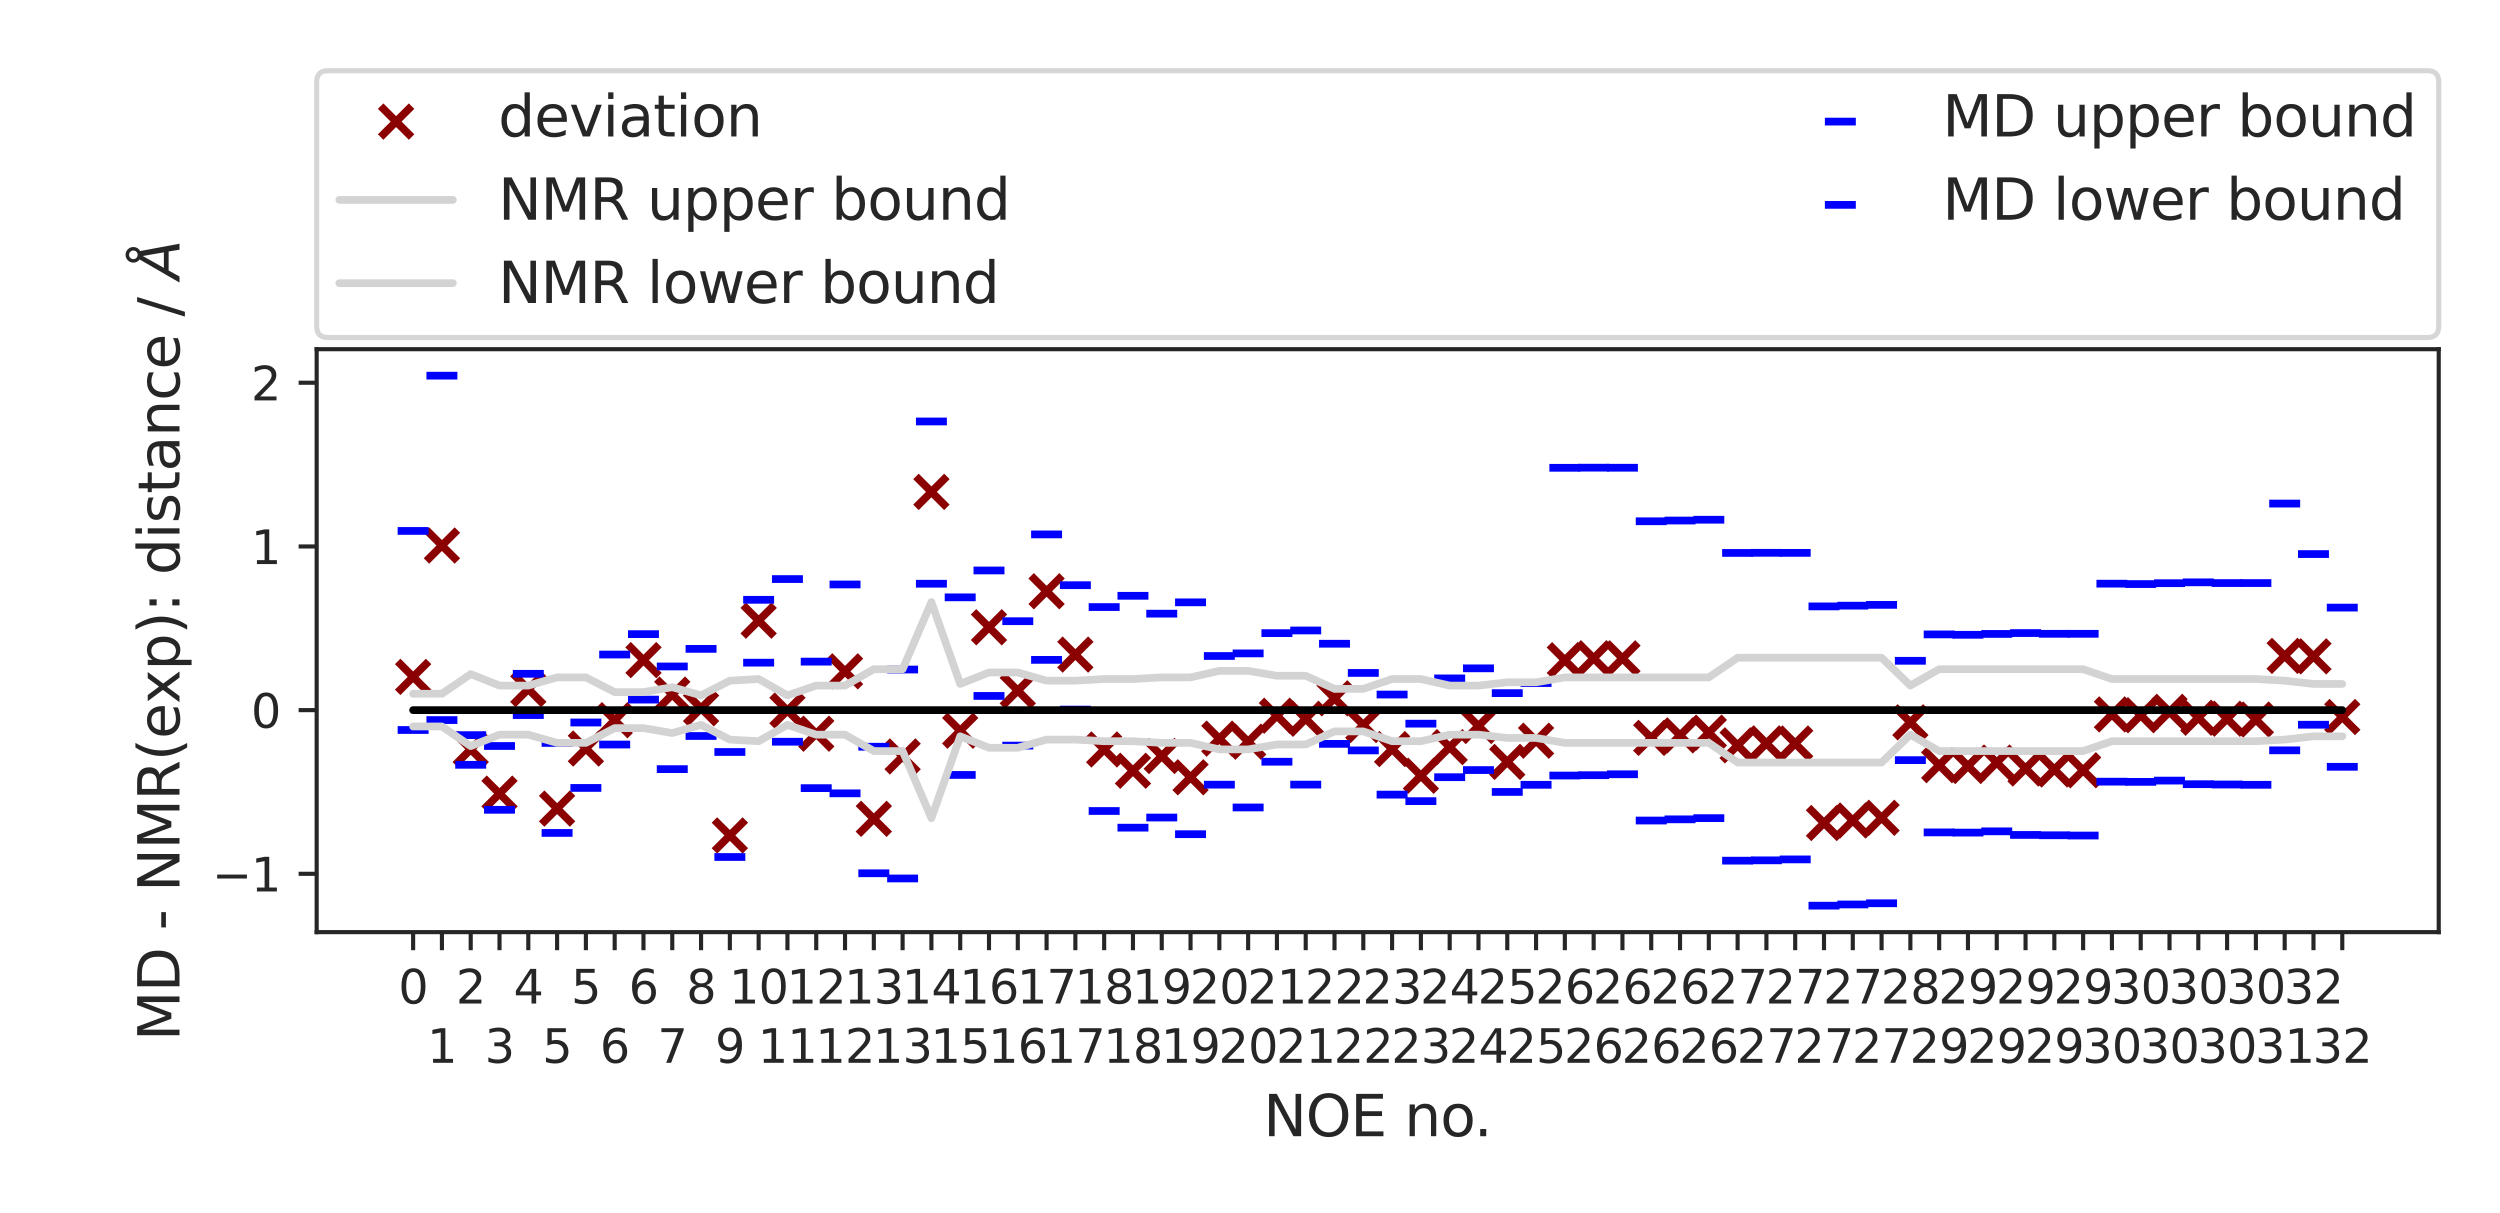 <?xml version="1.0" encoding="utf-8" standalone="no"?>
<!DOCTYPE svg PUBLIC "-//W3C//DTD SVG 1.1//EN"
  "http://www.w3.org/Graphics/SVG/1.1/DTD/svg11.dtd">
<svg xmlns:xlink="http://www.w3.org/1999/xlink" width="484.726pt" height="235.274pt" viewBox="0 0 484.726 235.274" xmlns="http://www.w3.org/2000/svg" version="1.1">
 <defs>
  <style type="text/css">*{stroke-linejoin: round; stroke-linecap: butt}</style>
 </defs>
 <g id="figure_1">
  <g id="patch_1">
   <path d="M 0 235.274 
L 484.726 235.274 
L 484.726 0 
L 0 0 
z
" style="fill: #ffffff"/>
  </g>
  <g id="axes_1">
   <g id="patch_2">
    <path d="M 61.4 180.734 
L 472.846 180.734 
L 472.846 67.703 
L 61.4 67.703 
z
" style="fill: #ffffff"/>
   </g>
   <g id="matplotlib.axis_1">
    <g id="xtick_1">
     <g id="line2d_1">
      <defs>
       <path id="m73967a177b" d="M 0 0 
L 0 3.5 
" style="stroke: #262626; stroke-width: 0.8"/>
      </defs>
      <g>
       <use xlink:href="#m73967a177b" x="80.102" y="180.734" style="fill: #262626; stroke: #262626; stroke-width: 0.8"/>
      </g>
     </g>
     <g id="text_1">
      <!-- 0 -->
      <g style="fill: #262626" transform="translate(77.239 194.573)scale(0.09 -0.09)">
       <defs>
        <path id="DejaVuSans-30" d="M 2034 4250 
Q 1547 4250 1301 3770 
Q 1056 3291 1056 2328 
Q 1056 1369 1301 889 
Q 1547 409 2034 409 
Q 2525 409 2770 889 
Q 3016 1369 3016 2328 
Q 3016 3291 2770 3770 
Q 2525 4250 2034 4250 
z
M 2034 4750 
Q 2819 4750 3233 4129 
Q 3647 3509 3647 2328 
Q 3647 1150 3233 529 
Q 2819 -91 2034 -91 
Q 1250 -91 836 529 
Q 422 1150 422 2328 
Q 422 3509 836 4129 
Q 1250 4750 2034 4750 
z
" transform="scale(0.016)"/>
       </defs>
       <use xlink:href="#DejaVuSans-30"/>
      </g>
     </g>
    </g>
    <g id="xtick_2">
     <g id="line2d_2">
      <g>
       <use xlink:href="#m73967a177b" x="85.685" y="180.734" style="fill: #262626; stroke: #262626; stroke-width: 0.8"/>
      </g>
     </g>
     <g id="text_2">
      <!-- 1 -->
      <g style="fill: #262626" transform="translate(82.822 206.073)scale(0.09 -0.09)">
       <defs>
        <path id="DejaVuSans-31" d="M 794 531 
L 1825 531 
L 1825 4091 
L 703 3866 
L 703 4441 
L 1819 4666 
L 2450 4666 
L 2450 531 
L 3481 531 
L 3481 0 
L 794 0 
L 794 531 
z
" transform="scale(0.016)"/>
       </defs>
       <use xlink:href="#DejaVuSans-31"/>
      </g>
     </g>
    </g>
    <g id="xtick_3">
     <g id="line2d_3">
      <g>
       <use xlink:href="#m73967a177b" x="91.267" y="180.734" style="fill: #262626; stroke: #262626; stroke-width: 0.8"/>
      </g>
     </g>
     <g id="text_3">
      <!-- 2 -->
      <g style="fill: #262626" transform="translate(88.404 194.573)scale(0.09 -0.09)">
       <defs>
        <path id="DejaVuSans-32" d="M 1228 531 
L 3431 531 
L 3431 0 
L 469 0 
L 469 531 
Q 828 903 1448 1529 
Q 2069 2156 2228 2338 
Q 2531 2678 2651 2914 
Q 2772 3150 2772 3378 
Q 2772 3750 2511 3984 
Q 2250 4219 1831 4219 
Q 1534 4219 1204 4116 
Q 875 4013 500 3803 
L 500 4441 
Q 881 4594 1212 4672 
Q 1544 4750 1819 4750 
Q 2544 4750 2975 4387 
Q 3406 4025 3406 3419 
Q 3406 3131 3298 2873 
Q 3191 2616 2906 2266 
Q 2828 2175 2409 1742 
Q 1991 1309 1228 531 
z
" transform="scale(0.016)"/>
       </defs>
       <use xlink:href="#DejaVuSans-32"/>
      </g>
     </g>
    </g>
    <g id="xtick_4">
     <g id="line2d_4">
      <g>
       <use xlink:href="#m73967a177b" x="96.85" y="180.734" style="fill: #262626; stroke: #262626; stroke-width: 0.8"/>
      </g>
     </g>
     <g id="text_4">
      <!-- 3 -->
      <g style="fill: #262626" transform="translate(93.987 206.073)scale(0.09 -0.09)">
       <defs>
        <path id="DejaVuSans-33" d="M 2597 2516 
Q 3050 2419 3304 2112 
Q 3559 1806 3559 1356 
Q 3559 666 3084 287 
Q 2609 -91 1734 -91 
Q 1441 -91 1130 -33 
Q 819 25 488 141 
L 488 750 
Q 750 597 1062 519 
Q 1375 441 1716 441 
Q 2309 441 2620 675 
Q 2931 909 2931 1356 
Q 2931 1769 2642 2001 
Q 2353 2234 1838 2234 
L 1294 2234 
L 1294 2753 
L 1863 2753 
Q 2328 2753 2575 2939 
Q 2822 3125 2822 3475 
Q 2822 3834 2567 4026 
Q 2313 4219 1838 4219 
Q 1578 4219 1281 4162 
Q 984 4106 628 3988 
L 628 4550 
Q 988 4650 1302 4700 
Q 1616 4750 1894 4750 
Q 2613 4750 3031 4423 
Q 3450 4097 3450 3541 
Q 3450 3153 3228 2886 
Q 3006 2619 2597 2516 
z
" transform="scale(0.016)"/>
       </defs>
       <use xlink:href="#DejaVuSans-33"/>
      </g>
     </g>
    </g>
    <g id="xtick_5">
     <g id="line2d_5">
      <g>
       <use xlink:href="#m73967a177b" x="102.433" y="180.734" style="fill: #262626; stroke: #262626; stroke-width: 0.8"/>
      </g>
     </g>
     <g id="text_5">
      <!-- 4 -->
      <g style="fill: #262626" transform="translate(99.57 194.573)scale(0.09 -0.09)">
       <defs>
        <path id="DejaVuSans-34" d="M 2419 4116 
L 825 1625 
L 2419 1625 
L 2419 4116 
z
M 2253 4666 
L 3047 4666 
L 3047 1625 
L 3713 1625 
L 3713 1100 
L 3047 1100 
L 3047 0 
L 2419 0 
L 2419 1100 
L 313 1100 
L 313 1709 
L 2253 4666 
z
" transform="scale(0.016)"/>
       </defs>
       <use xlink:href="#DejaVuSans-34"/>
      </g>
     </g>
    </g>
    <g id="xtick_6">
     <g id="line2d_6">
      <g>
       <use xlink:href="#m73967a177b" x="108.016" y="180.734" style="fill: #262626; stroke: #262626; stroke-width: 0.8"/>
      </g>
     </g>
     <g id="text_6">
      <!-- 5 -->
      <g style="fill: #262626" transform="translate(105.152 206.073)scale(0.09 -0.09)">
       <defs>
        <path id="DejaVuSans-35" d="M 691 4666 
L 3169 4666 
L 3169 4134 
L 1269 4134 
L 1269 2991 
Q 1406 3038 1543 3061 
Q 1681 3084 1819 3084 
Q 2600 3084 3056 2656 
Q 3513 2228 3513 1497 
Q 3513 744 3044 326 
Q 2575 -91 1722 -91 
Q 1428 -91 1123 -41 
Q 819 9 494 109 
L 494 744 
Q 775 591 1075 516 
Q 1375 441 1709 441 
Q 2250 441 2565 725 
Q 2881 1009 2881 1497 
Q 2881 1984 2565 2268 
Q 2250 2553 1709 2553 
Q 1456 2553 1204 2497 
Q 953 2441 691 2322 
L 691 4666 
z
" transform="scale(0.016)"/>
       </defs>
       <use xlink:href="#DejaVuSans-35"/>
      </g>
     </g>
    </g>
    <g id="xtick_7">
     <g id="line2d_7">
      <g>
       <use xlink:href="#m73967a177b" x="113.598" y="180.734" style="fill: #262626; stroke: #262626; stroke-width: 0.8"/>
      </g>
     </g>
     <g id="text_7">
      <!-- 5 -->
      <g style="fill: #262626" transform="translate(110.735 194.573)scale(0.09 -0.09)">
       <use xlink:href="#DejaVuSans-35"/>
      </g>
     </g>
    </g>
    <g id="xtick_8">
     <g id="line2d_8">
      <g>
       <use xlink:href="#m73967a177b" x="119.181" y="180.734" style="fill: #262626; stroke: #262626; stroke-width: 0.8"/>
      </g>
     </g>
     <g id="text_8">
      <!-- 6 -->
      <g style="fill: #262626" transform="translate(116.318 206.073)scale(0.09 -0.09)">
       <defs>
        <path id="DejaVuSans-36" d="M 2113 2584 
Q 1688 2584 1439 2293 
Q 1191 2003 1191 1497 
Q 1191 994 1439 701 
Q 1688 409 2113 409 
Q 2538 409 2786 701 
Q 3034 994 3034 1497 
Q 3034 2003 2786 2293 
Q 2538 2584 2113 2584 
z
M 3366 4563 
L 3366 3988 
Q 3128 4100 2886 4159 
Q 2644 4219 2406 4219 
Q 1781 4219 1451 3797 
Q 1122 3375 1075 2522 
Q 1259 2794 1537 2939 
Q 1816 3084 2150 3084 
Q 2853 3084 3261 2657 
Q 3669 2231 3669 1497 
Q 3669 778 3244 343 
Q 2819 -91 2113 -91 
Q 1303 -91 875 529 
Q 447 1150 447 2328 
Q 447 3434 972 4092 
Q 1497 4750 2381 4750 
Q 2619 4750 2861 4703 
Q 3103 4656 3366 4563 
z
" transform="scale(0.016)"/>
       </defs>
       <use xlink:href="#DejaVuSans-36"/>
      </g>
     </g>
    </g>
    <g id="xtick_9">
     <g id="line2d_9">
      <g>
       <use xlink:href="#m73967a177b" x="124.764" y="180.734" style="fill: #262626; stroke: #262626; stroke-width: 0.8"/>
      </g>
     </g>
     <g id="text_9">
      <!-- 6 -->
      <g style="fill: #262626" transform="translate(121.901 194.573)scale(0.09 -0.09)">
       <use xlink:href="#DejaVuSans-36"/>
      </g>
     </g>
    </g>
    <g id="xtick_10">
     <g id="line2d_10">
      <g>
       <use xlink:href="#m73967a177b" x="130.346" y="180.734" style="fill: #262626; stroke: #262626; stroke-width: 0.8"/>
      </g>
     </g>
     <g id="text_10">
      <!-- 7 -->
      <g style="fill: #262626" transform="translate(127.483 206.073)scale(0.09 -0.09)">
       <defs>
        <path id="DejaVuSans-37" d="M 525 4666 
L 3525 4666 
L 3525 4397 
L 1831 0 
L 1172 0 
L 2766 4134 
L 525 4134 
L 525 4666 
z
" transform="scale(0.016)"/>
       </defs>
       <use xlink:href="#DejaVuSans-37"/>
      </g>
     </g>
    </g>
    <g id="xtick_11">
     <g id="line2d_11">
      <g>
       <use xlink:href="#m73967a177b" x="135.929" y="180.734" style="fill: #262626; stroke: #262626; stroke-width: 0.8"/>
      </g>
     </g>
     <g id="text_11">
      <!-- 8 -->
      <g style="fill: #262626" transform="translate(133.066 194.573)scale(0.09 -0.09)">
       <defs>
        <path id="DejaVuSans-38" d="M 2034 2216 
Q 1584 2216 1326 1975 
Q 1069 1734 1069 1313 
Q 1069 891 1326 650 
Q 1584 409 2034 409 
Q 2484 409 2743 651 
Q 3003 894 3003 1313 
Q 3003 1734 2745 1975 
Q 2488 2216 2034 2216 
z
M 1403 2484 
Q 997 2584 770 2862 
Q 544 3141 544 3541 
Q 544 4100 942 4425 
Q 1341 4750 2034 4750 
Q 2731 4750 3128 4425 
Q 3525 4100 3525 3541 
Q 3525 3141 3298 2862 
Q 3072 2584 2669 2484 
Q 3125 2378 3379 2068 
Q 3634 1759 3634 1313 
Q 3634 634 3220 271 
Q 2806 -91 2034 -91 
Q 1263 -91 848 271 
Q 434 634 434 1313 
Q 434 1759 690 2068 
Q 947 2378 1403 2484 
z
M 1172 3481 
Q 1172 3119 1398 2916 
Q 1625 2713 2034 2713 
Q 2441 2713 2670 2916 
Q 2900 3119 2900 3481 
Q 2900 3844 2670 4047 
Q 2441 4250 2034 4250 
Q 1625 4250 1398 4047 
Q 1172 3844 1172 3481 
z
" transform="scale(0.016)"/>
       </defs>
       <use xlink:href="#DejaVuSans-38"/>
      </g>
     </g>
    </g>
    <g id="xtick_12">
     <g id="line2d_12">
      <g>
       <use xlink:href="#m73967a177b" x="141.512" y="180.734" style="fill: #262626; stroke: #262626; stroke-width: 0.8"/>
      </g>
     </g>
     <g id="text_12">
      <!-- 9 -->
      <g style="fill: #262626" transform="translate(138.649 206.073)scale(0.09 -0.09)">
       <defs>
        <path id="DejaVuSans-39" d="M 703 97 
L 703 672 
Q 941 559 1184 500 
Q 1428 441 1663 441 
Q 2288 441 2617 861 
Q 2947 1281 2994 2138 
Q 2813 1869 2534 1725 
Q 2256 1581 1919 1581 
Q 1219 1581 811 2004 
Q 403 2428 403 3163 
Q 403 3881 828 4315 
Q 1253 4750 1959 4750 
Q 2769 4750 3195 4129 
Q 3622 3509 3622 2328 
Q 3622 1225 3098 567 
Q 2575 -91 1691 -91 
Q 1453 -91 1209 -44 
Q 966 3 703 97 
z
M 1959 2075 
Q 2384 2075 2632 2365 
Q 2881 2656 2881 3163 
Q 2881 3666 2632 3958 
Q 2384 4250 1959 4250 
Q 1534 4250 1286 3958 
Q 1038 3666 1038 3163 
Q 1038 2656 1286 2365 
Q 1534 2075 1959 2075 
z
" transform="scale(0.016)"/>
       </defs>
       <use xlink:href="#DejaVuSans-39"/>
      </g>
     </g>
    </g>
    <g id="xtick_13">
     <g id="line2d_13">
      <g>
       <use xlink:href="#m73967a177b" x="147.095" y="180.734" style="fill: #262626; stroke: #262626; stroke-width: 0.8"/>
      </g>
     </g>
     <g id="text_13">
      <!-- 10 -->
      <g style="fill: #262626" transform="translate(141.368 194.573)scale(0.09 -0.09)">
       <use xlink:href="#DejaVuSans-31"/>
       <use xlink:href="#DejaVuSans-30" x="63.623"/>
      </g>
     </g>
    </g>
    <g id="xtick_14">
     <g id="line2d_14">
      <g>
       <use xlink:href="#m73967a177b" x="152.677" y="180.734" style="fill: #262626; stroke: #262626; stroke-width: 0.8"/>
      </g>
     </g>
     <g id="text_14">
      <!-- 11 -->
      <g style="fill: #262626" transform="translate(146.951 206.073)scale(0.09 -0.09)">
       <use xlink:href="#DejaVuSans-31"/>
       <use xlink:href="#DejaVuSans-31" x="63.623"/>
      </g>
     </g>
    </g>
    <g id="xtick_15">
     <g id="line2d_15">
      <g>
       <use xlink:href="#m73967a177b" x="158.26" y="180.734" style="fill: #262626; stroke: #262626; stroke-width: 0.8"/>
      </g>
     </g>
     <g id="text_15">
      <!-- 12 -->
      <g style="fill: #262626" transform="translate(152.534 194.573)scale(0.09 -0.09)">
       <use xlink:href="#DejaVuSans-31"/>
       <use xlink:href="#DejaVuSans-32" x="63.623"/>
      </g>
     </g>
    </g>
    <g id="xtick_16">
     <g id="line2d_16">
      <g>
       <use xlink:href="#m73967a177b" x="163.843" y="180.734" style="fill: #262626; stroke: #262626; stroke-width: 0.8"/>
      </g>
     </g>
     <g id="text_16">
      <!-- 12 -->
      <g style="fill: #262626" transform="translate(158.116 206.073)scale(0.09 -0.09)">
       <use xlink:href="#DejaVuSans-31"/>
       <use xlink:href="#DejaVuSans-32" x="63.623"/>
      </g>
     </g>
    </g>
    <g id="xtick_17">
     <g id="line2d_17">
      <g>
       <use xlink:href="#m73967a177b" x="169.425" y="180.734" style="fill: #262626; stroke: #262626; stroke-width: 0.8"/>
      </g>
     </g>
     <g id="text_17">
      <!-- 13 -->
      <g style="fill: #262626" transform="translate(163.699 194.573)scale(0.09 -0.09)">
       <use xlink:href="#DejaVuSans-31"/>
       <use xlink:href="#DejaVuSans-33" x="63.623"/>
      </g>
     </g>
    </g>
    <g id="xtick_18">
     <g id="line2d_18">
      <g>
       <use xlink:href="#m73967a177b" x="175.008" y="180.734" style="fill: #262626; stroke: #262626; stroke-width: 0.8"/>
      </g>
     </g>
     <g id="text_18">
      <!-- 13 -->
      <g style="fill: #262626" transform="translate(169.282 206.073)scale(0.09 -0.09)">
       <use xlink:href="#DejaVuSans-31"/>
       <use xlink:href="#DejaVuSans-33" x="63.623"/>
      </g>
     </g>
    </g>
    <g id="xtick_19">
     <g id="line2d_19">
      <g>
       <use xlink:href="#m73967a177b" x="180.591" y="180.734" style="fill: #262626; stroke: #262626; stroke-width: 0.8"/>
      </g>
     </g>
     <g id="text_19">
      <!-- 14 -->
      <g style="fill: #262626" transform="translate(174.865 194.573)scale(0.09 -0.09)">
       <use xlink:href="#DejaVuSans-31"/>
       <use xlink:href="#DejaVuSans-34" x="63.623"/>
      </g>
     </g>
    </g>
    <g id="xtick_20">
     <g id="line2d_20">
      <g>
       <use xlink:href="#m73967a177b" x="186.174" y="180.734" style="fill: #262626; stroke: #262626; stroke-width: 0.8"/>
      </g>
     </g>
     <g id="text_20">
      <!-- 15 -->
      <g style="fill: #262626" transform="translate(180.447 206.073)scale(0.09 -0.09)">
       <use xlink:href="#DejaVuSans-31"/>
       <use xlink:href="#DejaVuSans-35" x="63.623"/>
      </g>
     </g>
    </g>
    <g id="xtick_21">
     <g id="line2d_21">
      <g>
       <use xlink:href="#m73967a177b" x="191.756" y="180.734" style="fill: #262626; stroke: #262626; stroke-width: 0.8"/>
      </g>
     </g>
     <g id="text_21">
      <!-- 16 -->
      <g style="fill: #262626" transform="translate(186.03 194.573)scale(0.09 -0.09)">
       <use xlink:href="#DejaVuSans-31"/>
       <use xlink:href="#DejaVuSans-36" x="63.623"/>
      </g>
     </g>
    </g>
    <g id="xtick_22">
     <g id="line2d_22">
      <g>
       <use xlink:href="#m73967a177b" x="197.339" y="180.734" style="fill: #262626; stroke: #262626; stroke-width: 0.8"/>
      </g>
     </g>
     <g id="text_22">
      <!-- 16 -->
      <g style="fill: #262626" transform="translate(191.613 206.073)scale(0.09 -0.09)">
       <use xlink:href="#DejaVuSans-31"/>
       <use xlink:href="#DejaVuSans-36" x="63.623"/>
      </g>
     </g>
    </g>
    <g id="xtick_23">
     <g id="line2d_23">
      <g>
       <use xlink:href="#m73967a177b" x="202.922" y="180.734" style="fill: #262626; stroke: #262626; stroke-width: 0.8"/>
      </g>
     </g>
     <g id="text_23">
      <!-- 17 -->
      <g style="fill: #262626" transform="translate(197.195 194.573)scale(0.09 -0.09)">
       <use xlink:href="#DejaVuSans-31"/>
       <use xlink:href="#DejaVuSans-37" x="63.623"/>
      </g>
     </g>
    </g>
    <g id="xtick_24">
     <g id="line2d_24">
      <g>
       <use xlink:href="#m73967a177b" x="208.504" y="180.734" style="fill: #262626; stroke: #262626; stroke-width: 0.8"/>
      </g>
     </g>
     <g id="text_24">
      <!-- 17 -->
      <g style="fill: #262626" transform="translate(202.778 206.073)scale(0.09 -0.09)">
       <use xlink:href="#DejaVuSans-31"/>
       <use xlink:href="#DejaVuSans-37" x="63.623"/>
      </g>
     </g>
    </g>
    <g id="xtick_25">
     <g id="line2d_25">
      <g>
       <use xlink:href="#m73967a177b" x="214.087" y="180.734" style="fill: #262626; stroke: #262626; stroke-width: 0.8"/>
      </g>
     </g>
     <g id="text_25">
      <!-- 18 -->
      <g style="fill: #262626" transform="translate(208.361 194.573)scale(0.09 -0.09)">
       <use xlink:href="#DejaVuSans-31"/>
       <use xlink:href="#DejaVuSans-38" x="63.623"/>
      </g>
     </g>
    </g>
    <g id="xtick_26">
     <g id="line2d_26">
      <g>
       <use xlink:href="#m73967a177b" x="219.67" y="180.734" style="fill: #262626; stroke: #262626; stroke-width: 0.8"/>
      </g>
     </g>
     <g id="text_26">
      <!-- 18 -->
      <g style="fill: #262626" transform="translate(213.944 206.073)scale(0.09 -0.09)">
       <use xlink:href="#DejaVuSans-31"/>
       <use xlink:href="#DejaVuSans-38" x="63.623"/>
      </g>
     </g>
    </g>
    <g id="xtick_27">
     <g id="line2d_27">
      <g>
       <use xlink:href="#m73967a177b" x="225.252" y="180.734" style="fill: #262626; stroke: #262626; stroke-width: 0.8"/>
      </g>
     </g>
     <g id="text_27">
      <!-- 19 -->
      <g style="fill: #262626" transform="translate(219.526 194.573)scale(0.09 -0.09)">
       <use xlink:href="#DejaVuSans-31"/>
       <use xlink:href="#DejaVuSans-39" x="63.623"/>
      </g>
     </g>
    </g>
    <g id="xtick_28">
     <g id="line2d_28">
      <g>
       <use xlink:href="#m73967a177b" x="230.835" y="180.734" style="fill: #262626; stroke: #262626; stroke-width: 0.8"/>
      </g>
     </g>
     <g id="text_28">
      <!-- 19 -->
      <g style="fill: #262626" transform="translate(225.109 206.073)scale(0.09 -0.09)">
       <use xlink:href="#DejaVuSans-31"/>
       <use xlink:href="#DejaVuSans-39" x="63.623"/>
      </g>
     </g>
    </g>
    <g id="xtick_29">
     <g id="line2d_29">
      <g>
       <use xlink:href="#m73967a177b" x="236.418" y="180.734" style="fill: #262626; stroke: #262626; stroke-width: 0.8"/>
      </g>
     </g>
     <g id="text_29">
      <!-- 20 -->
      <g style="fill: #262626" transform="translate(230.692 194.573)scale(0.09 -0.09)">
       <use xlink:href="#DejaVuSans-32"/>
       <use xlink:href="#DejaVuSans-30" x="63.623"/>
      </g>
     </g>
    </g>
    <g id="xtick_30">
     <g id="line2d_30">
      <g>
       <use xlink:href="#m73967a177b" x="242.001" y="180.734" style="fill: #262626; stroke: #262626; stroke-width: 0.8"/>
      </g>
     </g>
     <g id="text_30">
      <!-- 20 -->
      <g style="fill: #262626" transform="translate(236.274 206.073)scale(0.09 -0.09)">
       <use xlink:href="#DejaVuSans-32"/>
       <use xlink:href="#DejaVuSans-30" x="63.623"/>
      </g>
     </g>
    </g>
    <g id="xtick_31">
     <g id="line2d_31">
      <g>
       <use xlink:href="#m73967a177b" x="247.583" y="180.734" style="fill: #262626; stroke: #262626; stroke-width: 0.8"/>
      </g>
     </g>
     <g id="text_31">
      <!-- 21 -->
      <g style="fill: #262626" transform="translate(241.857 194.573)scale(0.09 -0.09)">
       <use xlink:href="#DejaVuSans-32"/>
       <use xlink:href="#DejaVuSans-31" x="63.623"/>
      </g>
     </g>
    </g>
    <g id="xtick_32">
     <g id="line2d_32">
      <g>
       <use xlink:href="#m73967a177b" x="253.166" y="180.734" style="fill: #262626; stroke: #262626; stroke-width: 0.8"/>
      </g>
     </g>
     <g id="text_32">
      <!-- 21 -->
      <g style="fill: #262626" transform="translate(247.44 206.073)scale(0.09 -0.09)">
       <use xlink:href="#DejaVuSans-32"/>
       <use xlink:href="#DejaVuSans-31" x="63.623"/>
      </g>
     </g>
    </g>
    <g id="xtick_33">
     <g id="line2d_33">
      <g>
       <use xlink:href="#m73967a177b" x="258.749" y="180.734" style="fill: #262626; stroke: #262626; stroke-width: 0.8"/>
      </g>
     </g>
     <g id="text_33">
      <!-- 22 -->
      <g style="fill: #262626" transform="translate(253.022 194.573)scale(0.09 -0.09)">
       <use xlink:href="#DejaVuSans-32"/>
       <use xlink:href="#DejaVuSans-32" x="63.623"/>
      </g>
     </g>
    </g>
    <g id="xtick_34">
     <g id="line2d_34">
      <g>
       <use xlink:href="#m73967a177b" x="264.331" y="180.734" style="fill: #262626; stroke: #262626; stroke-width: 0.8"/>
      </g>
     </g>
     <g id="text_34">
      <!-- 22 -->
      <g style="fill: #262626" transform="translate(258.605 206.073)scale(0.09 -0.09)">
       <use xlink:href="#DejaVuSans-32"/>
       <use xlink:href="#DejaVuSans-32" x="63.623"/>
      </g>
     </g>
    </g>
    <g id="xtick_35">
     <g id="line2d_35">
      <g>
       <use xlink:href="#m73967a177b" x="269.914" y="180.734" style="fill: #262626; stroke: #262626; stroke-width: 0.8"/>
      </g>
     </g>
     <g id="text_35">
      <!-- 23 -->
      <g style="fill: #262626" transform="translate(264.188 194.573)scale(0.09 -0.09)">
       <use xlink:href="#DejaVuSans-32"/>
       <use xlink:href="#DejaVuSans-33" x="63.623"/>
      </g>
     </g>
    </g>
    <g id="xtick_36">
     <g id="line2d_36">
      <g>
       <use xlink:href="#m73967a177b" x="275.497" y="180.734" style="fill: #262626; stroke: #262626; stroke-width: 0.8"/>
      </g>
     </g>
     <g id="text_36">
      <!-- 23 -->
      <g style="fill: #262626" transform="translate(269.771 206.073)scale(0.09 -0.09)">
       <use xlink:href="#DejaVuSans-32"/>
       <use xlink:href="#DejaVuSans-33" x="63.623"/>
      </g>
     </g>
    </g>
    <g id="xtick_37">
     <g id="line2d_37">
      <g>
       <use xlink:href="#m73967a177b" x="281.08" y="180.734" style="fill: #262626; stroke: #262626; stroke-width: 0.8"/>
      </g>
     </g>
     <g id="text_37">
      <!-- 24 -->
      <g style="fill: #262626" transform="translate(275.353 194.573)scale(0.09 -0.09)">
       <use xlink:href="#DejaVuSans-32"/>
       <use xlink:href="#DejaVuSans-34" x="63.623"/>
      </g>
     </g>
    </g>
    <g id="xtick_38">
     <g id="line2d_38">
      <g>
       <use xlink:href="#m73967a177b" x="286.662" y="180.734" style="fill: #262626; stroke: #262626; stroke-width: 0.8"/>
      </g>
     </g>
     <g id="text_38">
      <!-- 24 -->
      <g style="fill: #262626" transform="translate(280.936 206.073)scale(0.09 -0.09)">
       <use xlink:href="#DejaVuSans-32"/>
       <use xlink:href="#DejaVuSans-34" x="63.623"/>
      </g>
     </g>
    </g>
    <g id="xtick_39">
     <g id="line2d_39">
      <g>
       <use xlink:href="#m73967a177b" x="292.245" y="180.734" style="fill: #262626; stroke: #262626; stroke-width: 0.8"/>
      </g>
     </g>
     <g id="text_39">
      <!-- 25 -->
      <g style="fill: #262626" transform="translate(286.519 194.573)scale(0.09 -0.09)">
       <use xlink:href="#DejaVuSans-32"/>
       <use xlink:href="#DejaVuSans-35" x="63.623"/>
      </g>
     </g>
    </g>
    <g id="xtick_40">
     <g id="line2d_40">
      <g>
       <use xlink:href="#m73967a177b" x="297.828" y="180.734" style="fill: #262626; stroke: #262626; stroke-width: 0.8"/>
      </g>
     </g>
     <g id="text_40">
      <!-- 25 -->
      <g style="fill: #262626" transform="translate(292.101 206.073)scale(0.09 -0.09)">
       <use xlink:href="#DejaVuSans-32"/>
       <use xlink:href="#DejaVuSans-35" x="63.623"/>
      </g>
     </g>
    </g>
    <g id="xtick_41">
     <g id="line2d_41">
      <g>
       <use xlink:href="#m73967a177b" x="303.41" y="180.734" style="fill: #262626; stroke: #262626; stroke-width: 0.8"/>
      </g>
     </g>
     <g id="text_41">
      <!-- 26 -->
      <g style="fill: #262626" transform="translate(297.684 194.573)scale(0.09 -0.09)">
       <use xlink:href="#DejaVuSans-32"/>
       <use xlink:href="#DejaVuSans-36" x="63.623"/>
      </g>
     </g>
    </g>
    <g id="xtick_42">
     <g id="line2d_42">
      <g>
       <use xlink:href="#m73967a177b" x="308.993" y="180.734" style="fill: #262626; stroke: #262626; stroke-width: 0.8"/>
      </g>
     </g>
     <g id="text_42">
      <!-- 26 -->
      <g style="fill: #262626" transform="translate(303.267 206.073)scale(0.09 -0.09)">
       <use xlink:href="#DejaVuSans-32"/>
       <use xlink:href="#DejaVuSans-36" x="63.623"/>
      </g>
     </g>
    </g>
    <g id="xtick_43">
     <g id="line2d_43">
      <g>
       <use xlink:href="#m73967a177b" x="314.576" y="180.734" style="fill: #262626; stroke: #262626; stroke-width: 0.8"/>
      </g>
     </g>
     <g id="text_43">
      <!-- 26 -->
      <g style="fill: #262626" transform="translate(308.85 194.573)scale(0.09 -0.09)">
       <use xlink:href="#DejaVuSans-32"/>
       <use xlink:href="#DejaVuSans-36" x="63.623"/>
      </g>
     </g>
    </g>
    <g id="xtick_44">
     <g id="line2d_44">
      <g>
       <use xlink:href="#m73967a177b" x="320.159" y="180.734" style="fill: #262626; stroke: #262626; stroke-width: 0.8"/>
      </g>
     </g>
     <g id="text_44">
      <!-- 26 -->
      <g style="fill: #262626" transform="translate(314.432 206.073)scale(0.09 -0.09)">
       <use xlink:href="#DejaVuSans-32"/>
       <use xlink:href="#DejaVuSans-36" x="63.623"/>
      </g>
     </g>
    </g>
    <g id="xtick_45">
     <g id="line2d_45">
      <g>
       <use xlink:href="#m73967a177b" x="325.741" y="180.734" style="fill: #262626; stroke: #262626; stroke-width: 0.8"/>
      </g>
     </g>
     <g id="text_45">
      <!-- 26 -->
      <g style="fill: #262626" transform="translate(320.015 194.573)scale(0.09 -0.09)">
       <use xlink:href="#DejaVuSans-32"/>
       <use xlink:href="#DejaVuSans-36" x="63.623"/>
      </g>
     </g>
    </g>
    <g id="xtick_46">
     <g id="line2d_46">
      <g>
       <use xlink:href="#m73967a177b" x="331.324" y="180.734" style="fill: #262626; stroke: #262626; stroke-width: 0.8"/>
      </g>
     </g>
     <g id="text_46">
      <!-- 26 -->
      <g style="fill: #262626" transform="translate(325.598 206.073)scale(0.09 -0.09)">
       <use xlink:href="#DejaVuSans-32"/>
       <use xlink:href="#DejaVuSans-36" x="63.623"/>
      </g>
     </g>
    </g>
    <g id="xtick_47">
     <g id="line2d_47">
      <g>
       <use xlink:href="#m73967a177b" x="336.907" y="180.734" style="fill: #262626; stroke: #262626; stroke-width: 0.8"/>
      </g>
     </g>
     <g id="text_47">
      <!-- 27 -->
      <g style="fill: #262626" transform="translate(331.18 194.573)scale(0.09 -0.09)">
       <use xlink:href="#DejaVuSans-32"/>
       <use xlink:href="#DejaVuSans-37" x="63.623"/>
      </g>
     </g>
    </g>
    <g id="xtick_48">
     <g id="line2d_48">
      <g>
       <use xlink:href="#m73967a177b" x="342.489" y="180.734" style="fill: #262626; stroke: #262626; stroke-width: 0.8"/>
      </g>
     </g>
     <g id="text_48">
      <!-- 27 -->
      <g style="fill: #262626" transform="translate(336.763 206.073)scale(0.09 -0.09)">
       <use xlink:href="#DejaVuSans-32"/>
       <use xlink:href="#DejaVuSans-37" x="63.623"/>
      </g>
     </g>
    </g>
    <g id="xtick_49">
     <g id="line2d_49">
      <g>
       <use xlink:href="#m73967a177b" x="348.072" y="180.734" style="fill: #262626; stroke: #262626; stroke-width: 0.8"/>
      </g>
     </g>
     <g id="text_49">
      <!-- 27 -->
      <g style="fill: #262626" transform="translate(342.346 194.573)scale(0.09 -0.09)">
       <use xlink:href="#DejaVuSans-32"/>
       <use xlink:href="#DejaVuSans-37" x="63.623"/>
      </g>
     </g>
    </g>
    <g id="xtick_50">
     <g id="line2d_50">
      <g>
       <use xlink:href="#m73967a177b" x="353.655" y="180.734" style="fill: #262626; stroke: #262626; stroke-width: 0.8"/>
      </g>
     </g>
     <g id="text_50">
      <!-- 27 -->
      <g style="fill: #262626" transform="translate(347.929 206.073)scale(0.09 -0.09)">
       <use xlink:href="#DejaVuSans-32"/>
       <use xlink:href="#DejaVuSans-37" x="63.623"/>
      </g>
     </g>
    </g>
    <g id="xtick_51">
     <g id="line2d_51">
      <g>
       <use xlink:href="#m73967a177b" x="359.237" y="180.734" style="fill: #262626; stroke: #262626; stroke-width: 0.8"/>
      </g>
     </g>
     <g id="text_51">
      <!-- 27 -->
      <g style="fill: #262626" transform="translate(353.511 194.573)scale(0.09 -0.09)">
       <use xlink:href="#DejaVuSans-32"/>
       <use xlink:href="#DejaVuSans-37" x="63.623"/>
      </g>
     </g>
    </g>
    <g id="xtick_52">
     <g id="line2d_52">
      <g>
       <use xlink:href="#m73967a177b" x="364.82" y="180.734" style="fill: #262626; stroke: #262626; stroke-width: 0.8"/>
      </g>
     </g>
     <g id="text_52">
      <!-- 27 -->
      <g style="fill: #262626" transform="translate(359.094 206.073)scale(0.09 -0.09)">
       <use xlink:href="#DejaVuSans-32"/>
       <use xlink:href="#DejaVuSans-37" x="63.623"/>
      </g>
     </g>
    </g>
    <g id="xtick_53">
     <g id="line2d_53">
      <g>
       <use xlink:href="#m73967a177b" x="370.403" y="180.734" style="fill: #262626; stroke: #262626; stroke-width: 0.8"/>
      </g>
     </g>
     <g id="text_53">
      <!-- 28 -->
      <g style="fill: #262626" transform="translate(364.677 194.573)scale(0.09 -0.09)">
       <use xlink:href="#DejaVuSans-32"/>
       <use xlink:href="#DejaVuSans-38" x="63.623"/>
      </g>
     </g>
    </g>
    <g id="xtick_54">
     <g id="line2d_54">
      <g>
       <use xlink:href="#m73967a177b" x="375.986" y="180.734" style="fill: #262626; stroke: #262626; stroke-width: 0.8"/>
      </g>
     </g>
     <g id="text_54">
      <!-- 29 -->
      <g style="fill: #262626" transform="translate(370.259 206.073)scale(0.09 -0.09)">
       <use xlink:href="#DejaVuSans-32"/>
       <use xlink:href="#DejaVuSans-39" x="63.623"/>
      </g>
     </g>
    </g>
    <g id="xtick_55">
     <g id="line2d_55">
      <g>
       <use xlink:href="#m73967a177b" x="381.568" y="180.734" style="fill: #262626; stroke: #262626; stroke-width: 0.8"/>
      </g>
     </g>
     <g id="text_55">
      <!-- 29 -->
      <g style="fill: #262626" transform="translate(375.842 194.573)scale(0.09 -0.09)">
       <use xlink:href="#DejaVuSans-32"/>
       <use xlink:href="#DejaVuSans-39" x="63.623"/>
      </g>
     </g>
    </g>
    <g id="xtick_56">
     <g id="line2d_56">
      <g>
       <use xlink:href="#m73967a177b" x="387.151" y="180.734" style="fill: #262626; stroke: #262626; stroke-width: 0.8"/>
      </g>
     </g>
     <g id="text_56">
      <!-- 29 -->
      <g style="fill: #262626" transform="translate(381.425 206.073)scale(0.09 -0.09)">
       <use xlink:href="#DejaVuSans-32"/>
       <use xlink:href="#DejaVuSans-39" x="63.623"/>
      </g>
     </g>
    </g>
    <g id="xtick_57">
     <g id="line2d_57">
      <g>
       <use xlink:href="#m73967a177b" x="392.734" y="180.734" style="fill: #262626; stroke: #262626; stroke-width: 0.8"/>
      </g>
     </g>
     <g id="text_57">
      <!-- 29 -->
      <g style="fill: #262626" transform="translate(387.007 194.573)scale(0.09 -0.09)">
       <use xlink:href="#DejaVuSans-32"/>
       <use xlink:href="#DejaVuSans-39" x="63.623"/>
      </g>
     </g>
    </g>
    <g id="xtick_58">
     <g id="line2d_58">
      <g>
       <use xlink:href="#m73967a177b" x="398.316" y="180.734" style="fill: #262626; stroke: #262626; stroke-width: 0.8"/>
      </g>
     </g>
     <g id="text_58">
      <!-- 29 -->
      <g style="fill: #262626" transform="translate(392.59 206.073)scale(0.09 -0.09)">
       <use xlink:href="#DejaVuSans-32"/>
       <use xlink:href="#DejaVuSans-39" x="63.623"/>
      </g>
     </g>
    </g>
    <g id="xtick_59">
     <g id="line2d_59">
      <g>
       <use xlink:href="#m73967a177b" x="403.899" y="180.734" style="fill: #262626; stroke: #262626; stroke-width: 0.8"/>
      </g>
     </g>
     <g id="text_59">
      <!-- 29 -->
      <g style="fill: #262626" transform="translate(398.173 194.573)scale(0.09 -0.09)">
       <use xlink:href="#DejaVuSans-32"/>
       <use xlink:href="#DejaVuSans-39" x="63.623"/>
      </g>
     </g>
    </g>
    <g id="xtick_60">
     <g id="line2d_60">
      <g>
       <use xlink:href="#m73967a177b" x="409.482" y="180.734" style="fill: #262626; stroke: #262626; stroke-width: 0.8"/>
      </g>
     </g>
     <g id="text_60">
      <!-- 30 -->
      <g style="fill: #262626" transform="translate(403.756 206.073)scale(0.09 -0.09)">
       <use xlink:href="#DejaVuSans-33"/>
       <use xlink:href="#DejaVuSans-30" x="63.623"/>
      </g>
     </g>
    </g>
    <g id="xtick_61">
     <g id="line2d_61">
      <g>
       <use xlink:href="#m73967a177b" x="415.065" y="180.734" style="fill: #262626; stroke: #262626; stroke-width: 0.8"/>
      </g>
     </g>
     <g id="text_61">
      <!-- 30 -->
      <g style="fill: #262626" transform="translate(409.338 194.573)scale(0.09 -0.09)">
       <use xlink:href="#DejaVuSans-33"/>
       <use xlink:href="#DejaVuSans-30" x="63.623"/>
      </g>
     </g>
    </g>
    <g id="xtick_62">
     <g id="line2d_62">
      <g>
       <use xlink:href="#m73967a177b" x="420.647" y="180.734" style="fill: #262626; stroke: #262626; stroke-width: 0.8"/>
      </g>
     </g>
     <g id="text_62">
      <!-- 30 -->
      <g style="fill: #262626" transform="translate(414.921 206.073)scale(0.09 -0.09)">
       <use xlink:href="#DejaVuSans-33"/>
       <use xlink:href="#DejaVuSans-30" x="63.623"/>
      </g>
     </g>
    </g>
    <g id="xtick_63">
     <g id="line2d_63">
      <g>
       <use xlink:href="#m73967a177b" x="426.23" y="180.734" style="fill: #262626; stroke: #262626; stroke-width: 0.8"/>
      </g>
     </g>
     <g id="text_63">
      <!-- 30 -->
      <g style="fill: #262626" transform="translate(420.504 194.573)scale(0.09 -0.09)">
       <use xlink:href="#DejaVuSans-33"/>
       <use xlink:href="#DejaVuSans-30" x="63.623"/>
      </g>
     </g>
    </g>
    <g id="xtick_64">
     <g id="line2d_64">
      <g>
       <use xlink:href="#m73967a177b" x="431.813" y="180.734" style="fill: #262626; stroke: #262626; stroke-width: 0.8"/>
      </g>
     </g>
     <g id="text_64">
      <!-- 30 -->
      <g style="fill: #262626" transform="translate(426.086 206.073)scale(0.09 -0.09)">
       <use xlink:href="#DejaVuSans-33"/>
       <use xlink:href="#DejaVuSans-30" x="63.623"/>
      </g>
     </g>
    </g>
    <g id="xtick_65">
     <g id="line2d_65">
      <g>
       <use xlink:href="#m73967a177b" x="437.395" y="180.734" style="fill: #262626; stroke: #262626; stroke-width: 0.8"/>
      </g>
     </g>
     <g id="text_65">
      <!-- 30 -->
      <g style="fill: #262626" transform="translate(431.669 194.573)scale(0.09 -0.09)">
       <use xlink:href="#DejaVuSans-33"/>
       <use xlink:href="#DejaVuSans-30" x="63.623"/>
      </g>
     </g>
    </g>
    <g id="xtick_66">
     <g id="line2d_66">
      <g>
       <use xlink:href="#m73967a177b" x="442.978" y="180.734" style="fill: #262626; stroke: #262626; stroke-width: 0.8"/>
      </g>
     </g>
     <g id="text_66">
      <!-- 31 -->
      <g style="fill: #262626" transform="translate(437.252 206.073)scale(0.09 -0.09)">
       <use xlink:href="#DejaVuSans-33"/>
       <use xlink:href="#DejaVuSans-31" x="63.623"/>
      </g>
     </g>
    </g>
    <g id="xtick_67">
     <g id="line2d_67">
      <g>
       <use xlink:href="#m73967a177b" x="448.561" y="180.734" style="fill: #262626; stroke: #262626; stroke-width: 0.8"/>
      </g>
     </g>
     <g id="text_67">
      <!-- 32 -->
      <g style="fill: #262626" transform="translate(442.835 194.573)scale(0.09 -0.09)">
       <use xlink:href="#DejaVuSans-33"/>
       <use xlink:href="#DejaVuSans-32" x="63.623"/>
      </g>
     </g>
    </g>
    <g id="xtick_68">
     <g id="line2d_68">
      <g>
       <use xlink:href="#m73967a177b" x="454.144" y="180.734" style="fill: #262626; stroke: #262626; stroke-width: 0.8"/>
      </g>
     </g>
     <g id="text_68">
      <!-- 32 -->
      <g style="fill: #262626" transform="translate(448.417 206.073)scale(0.09 -0.09)">
       <use xlink:href="#DejaVuSans-33"/>
       <use xlink:href="#DejaVuSans-32" x="63.623"/>
      </g>
     </g>
    </g>
    <g id="text_69">
     <!-- NOE no. -->
     <g style="fill: #262626" transform="translate(244.953 220.303)scale(0.11 -0.11)">
      <defs>
       <path id="DejaVuSans-4e" d="M 628 4666 
L 1478 4666 
L 3547 763 
L 3547 4666 
L 4159 4666 
L 4159 0 
L 3309 0 
L 1241 3903 
L 1241 0 
L 628 0 
L 628 4666 
z
" transform="scale(0.016)"/>
       <path id="DejaVuSans-4f" d="M 2522 4238 
Q 1834 4238 1429 3725 
Q 1025 3213 1025 2328 
Q 1025 1447 1429 934 
Q 1834 422 2522 422 
Q 3209 422 3611 934 
Q 4013 1447 4013 2328 
Q 4013 3213 3611 3725 
Q 3209 4238 2522 4238 
z
M 2522 4750 
Q 3503 4750 4090 4092 
Q 4678 3434 4678 2328 
Q 4678 1225 4090 567 
Q 3503 -91 2522 -91 
Q 1538 -91 948 565 
Q 359 1222 359 2328 
Q 359 3434 948 4092 
Q 1538 4750 2522 4750 
z
" transform="scale(0.016)"/>
       <path id="DejaVuSans-45" d="M 628 4666 
L 3578 4666 
L 3578 4134 
L 1259 4134 
L 1259 2753 
L 3481 2753 
L 3481 2222 
L 1259 2222 
L 1259 531 
L 3634 531 
L 3634 0 
L 628 0 
L 628 4666 
z
" transform="scale(0.016)"/>
       <path id="DejaVuSans-20" transform="scale(0.016)"/>
       <path id="DejaVuSans-6e" d="M 3513 2113 
L 3513 0 
L 2938 0 
L 2938 2094 
Q 2938 2591 2744 2837 
Q 2550 3084 2163 3084 
Q 1697 3084 1428 2787 
Q 1159 2491 1159 1978 
L 1159 0 
L 581 0 
L 581 3500 
L 1159 3500 
L 1159 2956 
Q 1366 3272 1645 3428 
Q 1925 3584 2291 3584 
Q 2894 3584 3203 3211 
Q 3513 2838 3513 2113 
z
" transform="scale(0.016)"/>
       <path id="DejaVuSans-6f" d="M 1959 3097 
Q 1497 3097 1228 2736 
Q 959 2375 959 1747 
Q 959 1119 1226 758 
Q 1494 397 1959 397 
Q 2419 397 2687 759 
Q 2956 1122 2956 1747 
Q 2956 2369 2687 2733 
Q 2419 3097 1959 3097 
z
M 1959 3584 
Q 2709 3584 3137 3096 
Q 3566 2609 3566 1747 
Q 3566 888 3137 398 
Q 2709 -91 1959 -91 
Q 1206 -91 779 398 
Q 353 888 353 1747 
Q 353 2609 779 3096 
Q 1206 3584 1959 3584 
z
" transform="scale(0.016)"/>
       <path id="DejaVuSans-2e" d="M 684 794 
L 1344 794 
L 1344 0 
L 684 0 
L 684 794 
z
" transform="scale(0.016)"/>
      </defs>
      <use xlink:href="#DejaVuSans-4e"/>
      <use xlink:href="#DejaVuSans-4f" x="74.805"/>
      <use xlink:href="#DejaVuSans-45" x="153.516"/>
      <use xlink:href="#DejaVuSans-20" x="216.699"/>
      <use xlink:href="#DejaVuSans-6e" x="248.486"/>
      <use xlink:href="#DejaVuSans-6f" x="311.865"/>
      <use xlink:href="#DejaVuSans-2e" x="371.297"/>
     </g>
    </g>
   </g>
   <g id="matplotlib.axis_2">
    <g id="ytick_1">
     <g id="line2d_69">
      <defs>
       <path id="m0ba91fc564" d="M 0 0 
L -3.5 0 
" style="stroke: #262626; stroke-width: 0.8"/>
      </defs>
      <g>
       <use xlink:href="#m0ba91fc564" x="61.4" y="169.424" style="fill: #262626; stroke: #262626; stroke-width: 0.8"/>
      </g>
     </g>
     <g id="text_70">
      <!-- −1 -->
      <g style="fill: #262626" transform="translate(41.132 172.843)scale(0.09 -0.09)">
       <defs>
        <path id="DejaVuSans-2212" d="M 678 2272 
L 4684 2272 
L 4684 1741 
L 678 1741 
L 678 2272 
z
" transform="scale(0.016)"/>
       </defs>
       <use xlink:href="#DejaVuSans-2212"/>
       <use xlink:href="#DejaVuSans-31" x="83.789"/>
      </g>
     </g>
    </g>
    <g id="ytick_2">
     <g id="line2d_70">
      <g>
       <use xlink:href="#m0ba91fc564" x="61.4" y="137.686" style="fill: #262626; stroke: #262626; stroke-width: 0.8"/>
      </g>
     </g>
     <g id="text_71">
      <!-- 0 -->
      <g style="fill: #262626" transform="translate(48.674 141.106)scale(0.09 -0.09)">
       <use xlink:href="#DejaVuSans-30"/>
      </g>
     </g>
    </g>
    <g id="ytick_3">
     <g id="line2d_71">
      <g>
       <use xlink:href="#m0ba91fc564" x="61.4" y="105.949" style="fill: #262626; stroke: #262626; stroke-width: 0.8"/>
      </g>
     </g>
     <g id="text_72">
      <!-- 1 -->
      <g style="fill: #262626" transform="translate(48.674 109.368)scale(0.09 -0.09)">
       <use xlink:href="#DejaVuSans-31"/>
      </g>
     </g>
    </g>
    <g id="ytick_4">
     <g id="line2d_72">
      <g>
       <use xlink:href="#m0ba91fc564" x="61.4" y="74.212" style="fill: #262626; stroke: #262626; stroke-width: 0.8"/>
      </g>
     </g>
     <g id="text_73">
      <!-- 2 -->
      <g style="fill: #262626" transform="translate(48.674 77.631)scale(0.09 -0.09)">
       <use xlink:href="#DejaVuSans-32"/>
      </g>
     </g>
    </g>
    <g id="text_74">
     <!-- MD - NMR(exp): distance / $\AA$ -->
     <g style="fill: #262626" transform="translate(34.822 201.824)rotate(-90)scale(0.11 -0.11)">
      <defs>
       <path id="DejaVuSans-4d" d="M 628 4666 
L 1569 4666 
L 2759 1491 
L 3956 4666 
L 4897 4666 
L 4897 0 
L 4281 0 
L 4281 4097 
L 3078 897 
L 2444 897 
L 1241 4097 
L 1241 0 
L 628 0 
L 628 4666 
z
" transform="scale(0.016)"/>
       <path id="DejaVuSans-44" d="M 1259 4147 
L 1259 519 
L 2022 519 
Q 2988 519 3436 956 
Q 3884 1394 3884 2338 
Q 3884 3275 3436 3711 
Q 2988 4147 2022 4147 
L 1259 4147 
z
M 628 4666 
L 1925 4666 
Q 3281 4666 3915 4102 
Q 4550 3538 4550 2338 
Q 4550 1131 3912 565 
Q 3275 0 1925 0 
L 628 0 
L 628 4666 
z
" transform="scale(0.016)"/>
       <path id="DejaVuSans-2d" d="M 313 2009 
L 1997 2009 
L 1997 1497 
L 313 1497 
L 313 2009 
z
" transform="scale(0.016)"/>
       <path id="DejaVuSans-52" d="M 2841 2188 
Q 3044 2119 3236 1894 
Q 3428 1669 3622 1275 
L 4263 0 
L 3584 0 
L 2988 1197 
Q 2756 1666 2539 1819 
Q 2322 1972 1947 1972 
L 1259 1972 
L 1259 0 
L 628 0 
L 628 4666 
L 2053 4666 
Q 2853 4666 3247 4331 
Q 3641 3997 3641 3322 
Q 3641 2881 3436 2590 
Q 3231 2300 2841 2188 
z
M 1259 4147 
L 1259 2491 
L 2053 2491 
Q 2509 2491 2742 2702 
Q 2975 2913 2975 3322 
Q 2975 3731 2742 3939 
Q 2509 4147 2053 4147 
L 1259 4147 
z
" transform="scale(0.016)"/>
       <path id="DejaVuSans-28" d="M 1984 4856 
Q 1566 4138 1362 3434 
Q 1159 2731 1159 2009 
Q 1159 1288 1364 580 
Q 1569 -128 1984 -844 
L 1484 -844 
Q 1016 -109 783 600 
Q 550 1309 550 2009 
Q 550 2706 781 3412 
Q 1013 4119 1484 4856 
L 1984 4856 
z
" transform="scale(0.016)"/>
       <path id="DejaVuSans-65" d="M 3597 1894 
L 3597 1613 
L 953 1613 
Q 991 1019 1311 708 
Q 1631 397 2203 397 
Q 2534 397 2845 478 
Q 3156 559 3463 722 
L 3463 178 
Q 3153 47 2828 -22 
Q 2503 -91 2169 -91 
Q 1331 -91 842 396 
Q 353 884 353 1716 
Q 353 2575 817 3079 
Q 1281 3584 2069 3584 
Q 2775 3584 3186 3129 
Q 3597 2675 3597 1894 
z
M 3022 2063 
Q 3016 2534 2758 2815 
Q 2500 3097 2075 3097 
Q 1594 3097 1305 2825 
Q 1016 2553 972 2059 
L 3022 2063 
z
" transform="scale(0.016)"/>
       <path id="DejaVuSans-78" d="M 3513 3500 
L 2247 1797 
L 3578 0 
L 2900 0 
L 1881 1375 
L 863 0 
L 184 0 
L 1544 1831 
L 300 3500 
L 978 3500 
L 1906 2253 
L 2834 3500 
L 3513 3500 
z
" transform="scale(0.016)"/>
       <path id="DejaVuSans-70" d="M 1159 525 
L 1159 -1331 
L 581 -1331 
L 581 3500 
L 1159 3500 
L 1159 2969 
Q 1341 3281 1617 3432 
Q 1894 3584 2278 3584 
Q 2916 3584 3314 3078 
Q 3713 2572 3713 1747 
Q 3713 922 3314 415 
Q 2916 -91 2278 -91 
Q 1894 -91 1617 61 
Q 1341 213 1159 525 
z
M 3116 1747 
Q 3116 2381 2855 2742 
Q 2594 3103 2138 3103 
Q 1681 3103 1420 2742 
Q 1159 2381 1159 1747 
Q 1159 1113 1420 752 
Q 1681 391 2138 391 
Q 2594 391 2855 752 
Q 3116 1113 3116 1747 
z
" transform="scale(0.016)"/>
       <path id="DejaVuSans-29" d="M 513 4856 
L 1013 4856 
Q 1481 4119 1714 3412 
Q 1947 2706 1947 2009 
Q 1947 1309 1714 600 
Q 1481 -109 1013 -844 
L 513 -844 
Q 928 -128 1133 580 
Q 1338 1288 1338 2009 
Q 1338 2731 1133 3434 
Q 928 4138 513 4856 
z
" transform="scale(0.016)"/>
       <path id="DejaVuSans-3a" d="M 750 794 
L 1409 794 
L 1409 0 
L 750 0 
L 750 794 
z
M 750 3309 
L 1409 3309 
L 1409 2516 
L 750 2516 
L 750 3309 
z
" transform="scale(0.016)"/>
       <path id="DejaVuSans-64" d="M 2906 2969 
L 2906 4863 
L 3481 4863 
L 3481 0 
L 2906 0 
L 2906 525 
Q 2725 213 2448 61 
Q 2172 -91 1784 -91 
Q 1150 -91 751 415 
Q 353 922 353 1747 
Q 353 2572 751 3078 
Q 1150 3584 1784 3584 
Q 2172 3584 2448 3432 
Q 2725 3281 2906 2969 
z
M 947 1747 
Q 947 1113 1208 752 
Q 1469 391 1925 391 
Q 2381 391 2643 752 
Q 2906 1113 2906 1747 
Q 2906 2381 2643 2742 
Q 2381 3103 1925 3103 
Q 1469 3103 1208 2742 
Q 947 2381 947 1747 
z
" transform="scale(0.016)"/>
       <path id="DejaVuSans-69" d="M 603 3500 
L 1178 3500 
L 1178 0 
L 603 0 
L 603 3500 
z
M 603 4863 
L 1178 4863 
L 1178 4134 
L 603 4134 
L 603 4863 
z
" transform="scale(0.016)"/>
       <path id="DejaVuSans-73" d="M 2834 3397 
L 2834 2853 
Q 2591 2978 2328 3040 
Q 2066 3103 1784 3103 
Q 1356 3103 1142 2972 
Q 928 2841 928 2578 
Q 928 2378 1081 2264 
Q 1234 2150 1697 2047 
L 1894 2003 
Q 2506 1872 2764 1633 
Q 3022 1394 3022 966 
Q 3022 478 2636 193 
Q 2250 -91 1575 -91 
Q 1294 -91 989 -36 
Q 684 19 347 128 
L 347 722 
Q 666 556 975 473 
Q 1284 391 1588 391 
Q 1994 391 2212 530 
Q 2431 669 2431 922 
Q 2431 1156 2273 1281 
Q 2116 1406 1581 1522 
L 1381 1569 
Q 847 1681 609 1914 
Q 372 2147 372 2553 
Q 372 3047 722 3315 
Q 1072 3584 1716 3584 
Q 2034 3584 2315 3537 
Q 2597 3491 2834 3397 
z
" transform="scale(0.016)"/>
       <path id="DejaVuSans-74" d="M 1172 4494 
L 1172 3500 
L 2356 3500 
L 2356 3053 
L 1172 3053 
L 1172 1153 
Q 1172 725 1289 603 
Q 1406 481 1766 481 
L 2356 481 
L 2356 0 
L 1766 0 
Q 1100 0 847 248 
Q 594 497 594 1153 
L 594 3053 
L 172 3053 
L 172 3500 
L 594 3500 
L 594 4494 
L 1172 4494 
z
" transform="scale(0.016)"/>
       <path id="DejaVuSans-61" d="M 2194 1759 
Q 1497 1759 1228 1600 
Q 959 1441 959 1056 
Q 959 750 1161 570 
Q 1363 391 1709 391 
Q 2188 391 2477 730 
Q 2766 1069 2766 1631 
L 2766 1759 
L 2194 1759 
z
M 3341 1997 
L 3341 0 
L 2766 0 
L 2766 531 
Q 2569 213 2275 61 
Q 1981 -91 1556 -91 
Q 1019 -91 701 211 
Q 384 513 384 1019 
Q 384 1609 779 1909 
Q 1175 2209 1959 2209 
L 2766 2209 
L 2766 2266 
Q 2766 2663 2505 2880 
Q 2244 3097 1772 3097 
Q 1472 3097 1187 3025 
Q 903 2953 641 2809 
L 641 3341 
Q 956 3463 1253 3523 
Q 1550 3584 1831 3584 
Q 2591 3584 2966 3190 
Q 3341 2797 3341 1997 
z
" transform="scale(0.016)"/>
       <path id="DejaVuSans-63" d="M 3122 3366 
L 3122 2828 
Q 2878 2963 2633 3030 
Q 2388 3097 2138 3097 
Q 1578 3097 1268 2742 
Q 959 2388 959 1747 
Q 959 1106 1268 751 
Q 1578 397 2138 397 
Q 2388 397 2633 464 
Q 2878 531 3122 666 
L 3122 134 
Q 2881 22 2623 -34 
Q 2366 -91 2075 -91 
Q 1284 -91 818 406 
Q 353 903 353 1747 
Q 353 2603 823 3093 
Q 1294 3584 2113 3584 
Q 2378 3584 2631 3529 
Q 2884 3475 3122 3366 
z
" transform="scale(0.016)"/>
       <path id="DejaVuSans-2f" d="M 1625 4666 
L 2156 4666 
L 531 -594 
L 0 -594 
L 1625 4666 
z
" transform="scale(0.016)"/>
       <path id="DejaVuSans-Oblique-c5" d="M 3188 5081 
Q 3188 5278 3048 5417 
Q 2909 5556 2713 5556 
Q 2513 5556 2377 5420 
Q 2241 5284 2241 5081 
Q 2241 4884 2377 4746 
Q 2513 4609 2713 4609 
Q 2909 4609 3048 4746 
Q 3188 4884 3188 5081 
z
M 2203 4397 
Q 2034 4513 1945 4689 
Q 1856 4866 1856 5081 
Q 1856 5438 2106 5689 
Q 2356 5941 2713 5941 
Q 3069 5941 3320 5689 
Q 3572 5438 3572 5081 
Q 3572 4834 3458 4643 
Q 3344 4453 3128 4341 
L 3938 0 
L 3278 0 
L 3084 1197 
L 984 1197 
L 325 0 
L -341 0 
L 2203 4397 
z
M 2584 4044 
L 1275 1722 
L 2988 1722 
L 2584 4044 
z
" transform="scale(0.016)"/>
      </defs>
      <use xlink:href="#DejaVuSans-4d" transform="translate(0 0.172)"/>
      <use xlink:href="#DejaVuSans-44" transform="translate(86.279 0.172)"/>
      <use xlink:href="#DejaVuSans-20" transform="translate(163.281 0.172)"/>
      <use xlink:href="#DejaVuSans-2d" transform="translate(195.068 0.172)"/>
      <use xlink:href="#DejaVuSans-20" transform="translate(231.152 0.172)"/>
      <use xlink:href="#DejaVuSans-4e" transform="translate(262.939 0.172)"/>
      <use xlink:href="#DejaVuSans-4d" transform="translate(337.744 0.172)"/>
      <use xlink:href="#DejaVuSans-52" transform="translate(424.023 0.172)"/>
      <use xlink:href="#DejaVuSans-28" transform="translate(493.506 0.172)"/>
      <use xlink:href="#DejaVuSans-65" transform="translate(532.52 0.172)"/>
      <use xlink:href="#DejaVuSans-78" transform="translate(594.043 0.172)"/>
      <use xlink:href="#DejaVuSans-70" transform="translate(653.223 0.172)"/>
      <use xlink:href="#DejaVuSans-29" transform="translate(716.699 0.172)"/>
      <use xlink:href="#DejaVuSans-3a" transform="translate(755.713 0.172)"/>
      <use xlink:href="#DejaVuSans-20" transform="translate(789.404 0.172)"/>
      <use xlink:href="#DejaVuSans-64" transform="translate(821.191 0.172)"/>
      <use xlink:href="#DejaVuSans-69" transform="translate(884.668 0.172)"/>
      <use xlink:href="#DejaVuSans-73" transform="translate(912.451 0.172)"/>
      <use xlink:href="#DejaVuSans-74" transform="translate(964.551 0.172)"/>
      <use xlink:href="#DejaVuSans-61" transform="translate(1003.76 0.172)"/>
      <use xlink:href="#DejaVuSans-6e" transform="translate(1065.039 0.172)"/>
      <use xlink:href="#DejaVuSans-63" transform="translate(1128.418 0.172)"/>
      <use xlink:href="#DejaVuSans-65" transform="translate(1183.398 0.172)"/>
      <use xlink:href="#DejaVuSans-20" transform="translate(1244.922 0.172)"/>
      <use xlink:href="#DejaVuSans-2f" transform="translate(1276.709 0.172)"/>
      <use xlink:href="#DejaVuSans-20" transform="translate(1310.4 0.172)"/>
      <use xlink:href="#DejaVuSans-Oblique-c5" transform="translate(1342.188 0.172)"/>
     </g>
    </g>
   </g>
   <g id="PathCollection_1">
    <defs>
     <path id="m1649932053" d="M -3 3 
L 3 -3 
M -3 -3 
L 3 3 
" style="stroke: #8b0000; stroke-width: 1.5"/>
    </defs>
    <g clip-path="url(#pde5f49bc62)">
     <use xlink:href="#m1649932053" x="80.102" y="131.248" style="fill: #8b0000; stroke: #8b0000; stroke-width: 1.5"/>
     <use xlink:href="#m1649932053" x="85.685" y="105.773" style="fill: #8b0000; stroke: #8b0000; stroke-width: 1.5"/>
     <use xlink:href="#m1649932053" x="91.267" y="145.285" style="fill: #8b0000; stroke: #8b0000; stroke-width: 1.5"/>
     <use xlink:href="#m1649932053" x="96.85" y="153.877" style="fill: #8b0000; stroke: #8b0000; stroke-width: 1.5"/>
     <use xlink:href="#m1649932053" x="102.433" y="133.607" style="fill: #8b0000; stroke: #8b0000; stroke-width: 1.5"/>
     <use xlink:href="#m1649932053" x="108.016" y="156.781" style="fill: #8b0000; stroke: #8b0000; stroke-width: 1.5"/>
     <use xlink:href="#m1649932053" x="113.598" y="145.131" style="fill: #8b0000; stroke: #8b0000; stroke-width: 1.5"/>
     <use xlink:href="#m1649932053" x="119.181" y="139.643" style="fill: #8b0000; stroke: #8b0000; stroke-width: 1.5"/>
     <use xlink:href="#m1649932053" x="124.764" y="127.992" style="fill: #8b0000; stroke: #8b0000; stroke-width: 1.5"/>
     <use xlink:href="#m1649932053" x="130.346" y="134.671" style="fill: #8b0000; stroke: #8b0000; stroke-width: 1.5"/>
     <use xlink:href="#m1649932053" x="135.929" y="137.331" style="fill: #8b0000; stroke: #8b0000; stroke-width: 1.5"/>
     <use xlink:href="#m1649932053" x="141.512" y="161.985" style="fill: #8b0000; stroke: #8b0000; stroke-width: 1.5"/>
     <use xlink:href="#m1649932053" x="147.095" y="120.344" style="fill: #8b0000; stroke: #8b0000; stroke-width: 1.5"/>
     <use xlink:href="#m1649932053" x="152.677" y="137.769" style="fill: #8b0000; stroke: #8b0000; stroke-width: 1.5"/>
     <use xlink:href="#m1649932053" x="158.26" y="142.258" style="fill: #8b0000; stroke: #8b0000; stroke-width: 1.5"/>
     <use xlink:href="#m1649932053" x="163.843" y="130.166" style="fill: #8b0000; stroke: #8b0000; stroke-width: 1.5"/>
     <use xlink:href="#m1649932053" x="169.425" y="158.761" style="fill: #8b0000; stroke: #8b0000; stroke-width: 1.5"/>
     <use xlink:href="#m1649932053" x="175.008" y="146.669" style="fill: #8b0000; stroke: #8b0000; stroke-width: 1.5"/>
     <use xlink:href="#m1649932053" x="180.591" y="95.37" style="fill: #8b0000; stroke: #8b0000; stroke-width: 1.5"/>
     <use xlink:href="#m1649932053" x="186.174" y="141.677" style="fill: #8b0000; stroke: #8b0000; stroke-width: 1.5"/>
     <use xlink:href="#m1649932053" x="191.756" y="121.623" style="fill: #8b0000; stroke: #8b0000; stroke-width: 1.5"/>
     <use xlink:href="#m1649932053" x="197.339" y="133.903" style="fill: #8b0000; stroke: #8b0000; stroke-width: 1.5"/>
     <use xlink:href="#m1649932053" x="202.922" y="114.641" style="fill: #8b0000; stroke: #8b0000; stroke-width: 1.5"/>
     <use xlink:href="#m1649932053" x="208.504" y="126.921" style="fill: #8b0000; stroke: #8b0000; stroke-width: 1.5"/>
     <use xlink:href="#m1649932053" x="214.087" y="145.314" style="fill: #8b0000; stroke: #8b0000; stroke-width: 1.5"/>
     <use xlink:href="#m1649932053" x="219.67" y="149.44" style="fill: #8b0000; stroke: #8b0000; stroke-width: 1.5"/>
     <use xlink:href="#m1649932053" x="225.252" y="146.583" style="fill: #8b0000; stroke: #8b0000; stroke-width: 1.5"/>
     <use xlink:href="#m1649932053" x="230.835" y="150.709" style="fill: #8b0000; stroke: #8b0000; stroke-width: 1.5"/>
     <use xlink:href="#m1649932053" x="236.418" y="143.216" style="fill: #8b0000; stroke: #8b0000; stroke-width: 1.5"/>
     <use xlink:href="#m1649932053" x="242.001" y="143.805" style="fill: #8b0000; stroke: #8b0000; stroke-width: 1.5"/>
     <use xlink:href="#m1649932053" x="247.583" y="138.773" style="fill: #8b0000; stroke: #8b0000; stroke-width: 1.5"/>
     <use xlink:href="#m1649932053" x="253.166" y="139.362" style="fill: #8b0000; stroke: #8b0000; stroke-width: 1.5"/>
     <use xlink:href="#m1649932053" x="258.749" y="135.399" style="fill: #8b0000; stroke: #8b0000; stroke-width: 1.5"/>
     <use xlink:href="#m1649932053" x="264.331" y="140.572" style="fill: #8b0000; stroke: #8b0000; stroke-width: 1.5"/>
     <use xlink:href="#m1649932053" x="269.914" y="145.238" style="fill: #8b0000; stroke: #8b0000; stroke-width: 1.5"/>
     <use xlink:href="#m1649932053" x="275.497" y="150.411" style="fill: #8b0000; stroke: #8b0000; stroke-width: 1.5"/>
     <use xlink:href="#m1649932053" x="281.08" y="144.869" style="fill: #8b0000; stroke: #8b0000; stroke-width: 1.5"/>
     <use xlink:href="#m1649932053" x="286.662" y="140.761" style="fill: #8b0000; stroke: #8b0000; stroke-width: 1.5"/>
     <use xlink:href="#m1649932053" x="292.245" y="147.725" style="fill: #8b0000; stroke: #8b0000; stroke-width: 1.5"/>
     <use xlink:href="#m1649932053" x="297.828" y="143.617" style="fill: #8b0000; stroke: #8b0000; stroke-width: 1.5"/>
     <use xlink:href="#m1649932053" x="303.41" y="128.007" style="fill: #8b0000; stroke: #8b0000; stroke-width: 1.5"/>
     <use xlink:href="#m1649932053" x="308.993" y="127.628" style="fill: #8b0000; stroke: #8b0000; stroke-width: 1.5"/>
     <use xlink:href="#m1649932053" x="314.576" y="127.651" style="fill: #8b0000; stroke: #8b0000; stroke-width: 1.5"/>
     <use xlink:href="#m1649932053" x="320.159" y="143.07" style="fill: #8b0000; stroke: #8b0000; stroke-width: 1.5"/>
     <use xlink:href="#m1649932053" x="325.741" y="142.585" style="fill: #8b0000; stroke: #8b0000; stroke-width: 1.5"/>
     <use xlink:href="#m1649932053" x="331.324" y="142.06" style="fill: #8b0000; stroke: #8b0000; stroke-width: 1.5"/>
     <use xlink:href="#m1649932053" x="336.907" y="144.51" style="fill: #8b0000; stroke: #8b0000; stroke-width: 1.5"/>
     <use xlink:href="#m1649932053" x="342.489" y="144.131" style="fill: #8b0000; stroke: #8b0000; stroke-width: 1.5"/>
     <use xlink:href="#m1649932053" x="348.072" y="144.155" style="fill: #8b0000; stroke: #8b0000; stroke-width: 1.5"/>
     <use xlink:href="#m1649932053" x="353.655" y="159.573" style="fill: #8b0000; stroke: #8b0000; stroke-width: 1.5"/>
     <use xlink:href="#m1649932053" x="359.237" y="159.088" style="fill: #8b0000; stroke: #8b0000; stroke-width: 1.5"/>
     <use xlink:href="#m1649932053" x="364.82" y="158.563" style="fill: #8b0000; stroke: #8b0000; stroke-width: 1.5"/>
     <use xlink:href="#m1649932053" x="370.403" y="140.052" style="fill: #8b0000; stroke: #8b0000; stroke-width: 1.5"/>
     <use xlink:href="#m1649932053" x="375.986" y="148.359" style="fill: #8b0000; stroke: #8b0000; stroke-width: 1.5"/>
     <use xlink:href="#m1649932053" x="381.568" y="148.519" style="fill: #8b0000; stroke: #8b0000; stroke-width: 1.5"/>
     <use xlink:href="#m1649932053" x="387.151" y="147.854" style="fill: #8b0000; stroke: #8b0000; stroke-width: 1.5"/>
     <use xlink:href="#m1649932053" x="392.734" y="149.004" style="fill: #8b0000; stroke: #8b0000; stroke-width: 1.5"/>
     <use xlink:href="#m1649932053" x="398.316" y="149.197" style="fill: #8b0000; stroke: #8b0000; stroke-width: 1.5"/>
     <use xlink:href="#m1649932053" x="403.899" y="149.348" style="fill: #8b0000; stroke: #8b0000; stroke-width: 1.5"/>
     <use xlink:href="#m1649932053" x="409.482" y="138.52" style="fill: #8b0000; stroke: #8b0000; stroke-width: 1.5"/>
     <use xlink:href="#m1649932053" x="415.065" y="138.681" style="fill: #8b0000; stroke: #8b0000; stroke-width: 1.5"/>
     <use xlink:href="#m1649932053" x="420.647" y="138.016" style="fill: #8b0000; stroke: #8b0000; stroke-width: 1.5"/>
     <use xlink:href="#m1649932053" x="426.23" y="139.165" style="fill: #8b0000; stroke: #8b0000; stroke-width: 1.5"/>
     <use xlink:href="#m1649932053" x="431.813" y="139.358" style="fill: #8b0000; stroke: #8b0000; stroke-width: 1.5"/>
     <use xlink:href="#m1649932053" x="437.395" y="139.51" style="fill: #8b0000; stroke: #8b0000; stroke-width: 1.5"/>
     <use xlink:href="#m1649932053" x="442.978" y="127.17" style="fill: #8b0000; stroke: #8b0000; stroke-width: 1.5"/>
     <use xlink:href="#m1649932053" x="448.561" y="127.262" style="fill: #8b0000; stroke: #8b0000; stroke-width: 1.5"/>
     <use xlink:href="#m1649932053" x="454.144" y="139.022" style="fill: #8b0000; stroke: #8b0000; stroke-width: 1.5"/>
    </g>
   </g>
   <g id="PathCollection_2">
    <defs>
     <path id="me9942d86c5" d="M 3 0 
L -3 -0 
" style="stroke: #0000ff; stroke-width: 1.5"/>
    </defs>
    <g clip-path="url(#pde5f49bc62)">
     <use xlink:href="#me9942d86c5" x="80.102" y="102.942" style="fill: #0000ff; stroke: #0000ff; stroke-width: 1.5"/>
     <use xlink:href="#me9942d86c5" x="85.685" y="72.841" style="fill: #0000ff; stroke: #0000ff; stroke-width: 1.5"/>
     <use xlink:href="#me9942d86c5" x="91.267" y="142.529" style="fill: #0000ff; stroke: #0000ff; stroke-width: 1.5"/>
     <use xlink:href="#me9942d86c5" x="96.85" y="144.645" style="fill: #0000ff; stroke: #0000ff; stroke-width: 1.5"/>
     <use xlink:href="#me9942d86c5" x="102.433" y="130.645" style="fill: #0000ff; stroke: #0000ff; stroke-width: 1.5"/>
     <use xlink:href="#me9942d86c5" x="108.016" y="144.043" style="fill: #0000ff; stroke: #0000ff; stroke-width: 1.5"/>
     <use xlink:href="#me9942d86c5" x="113.598" y="140.086" style="fill: #0000ff; stroke: #0000ff; stroke-width: 1.5"/>
     <use xlink:href="#me9942d86c5" x="119.181" y="126.905" style="fill: #0000ff; stroke: #0000ff; stroke-width: 1.5"/>
     <use xlink:href="#me9942d86c5" x="124.764" y="122.948" style="fill: #0000ff; stroke: #0000ff; stroke-width: 1.5"/>
     <use xlink:href="#me9942d86c5" x="130.346" y="129.219" style="fill: #0000ff; stroke: #0000ff; stroke-width: 1.5"/>
     <use xlink:href="#me9942d86c5" x="135.929" y="125.813" style="fill: #0000ff; stroke: #0000ff; stroke-width: 1.5"/>
     <use xlink:href="#me9942d86c5" x="141.512" y="145.802" style="fill: #0000ff; stroke: #0000ff; stroke-width: 1.5"/>
     <use xlink:href="#me9942d86c5" x="147.095" y="116.294" style="fill: #0000ff; stroke: #0000ff; stroke-width: 1.5"/>
     <use xlink:href="#me9942d86c5" x="152.677" y="112.274" style="fill: #0000ff; stroke: #0000ff; stroke-width: 1.5"/>
     <use xlink:href="#me9942d86c5" x="158.26" y="128.284" style="fill: #0000ff; stroke: #0000ff; stroke-width: 1.5"/>
     <use xlink:href="#me9942d86c5" x="163.843" y="113.319" style="fill: #0000ff; stroke: #0000ff; stroke-width: 1.5"/>
     <use xlink:href="#me9942d86c5" x="169.425" y="144.787" style="fill: #0000ff; stroke: #0000ff; stroke-width: 1.5"/>
     <use xlink:href="#me9942d86c5" x="175.008" y="129.822" style="fill: #0000ff; stroke: #0000ff; stroke-width: 1.5"/>
     <use xlink:href="#me9942d86c5" x="180.591" y="81.723" style="fill: #0000ff; stroke: #0000ff; stroke-width: 1.5"/>
     <use xlink:href="#me9942d86c5" x="186.174" y="115.813" style="fill: #0000ff; stroke: #0000ff; stroke-width: 1.5"/>
     <use xlink:href="#me9942d86c5" x="191.756" y="110.602" style="fill: #0000ff; stroke: #0000ff; stroke-width: 1.5"/>
     <use xlink:href="#me9942d86c5" x="197.339" y="120.45" style="fill: #0000ff; stroke: #0000ff; stroke-width: 1.5"/>
     <use xlink:href="#me9942d86c5" x="202.922" y="103.62" style="fill: #0000ff; stroke: #0000ff; stroke-width: 1.5"/>
     <use xlink:href="#me9942d86c5" x="208.504" y="113.467" style="fill: #0000ff; stroke: #0000ff; stroke-width: 1.5"/>
     <use xlink:href="#me9942d86c5" x="214.087" y="117.708" style="fill: #0000ff; stroke: #0000ff; stroke-width: 1.5"/>
     <use xlink:href="#me9942d86c5" x="219.67" y="115.519" style="fill: #0000ff; stroke: #0000ff; stroke-width: 1.5"/>
     <use xlink:href="#me9942d86c5" x="225.252" y="118.978" style="fill: #0000ff; stroke: #0000ff; stroke-width: 1.5"/>
     <use xlink:href="#me9942d86c5" x="230.835" y="116.788" style="fill: #0000ff; stroke: #0000ff; stroke-width: 1.5"/>
     <use xlink:href="#me9942d86c5" x="236.418" y="127.196" style="fill: #0000ff; stroke: #0000ff; stroke-width: 1.5"/>
     <use xlink:href="#me9942d86c5" x="242.001" y="126.688" style="fill: #0000ff; stroke: #0000ff; stroke-width: 1.5"/>
     <use xlink:href="#me9942d86c5" x="247.583" y="122.753" style="fill: #0000ff; stroke: #0000ff; stroke-width: 1.5"/>
     <use xlink:href="#me9942d86c5" x="253.166" y="122.245" style="fill: #0000ff; stroke: #0000ff; stroke-width: 1.5"/>
     <use xlink:href="#me9942d86c5" x="258.749" y="124.82" style="fill: #0000ff; stroke: #0000ff; stroke-width: 1.5"/>
     <use xlink:href="#me9942d86c5" x="264.331" y="130.474" style="fill: #0000ff; stroke: #0000ff; stroke-width: 1.5"/>
     <use xlink:href="#me9942d86c5" x="269.914" y="134.658" style="fill: #0000ff; stroke: #0000ff; stroke-width: 1.5"/>
     <use xlink:href="#me9942d86c5" x="275.497" y="140.313" style="fill: #0000ff; stroke: #0000ff; stroke-width: 1.5"/>
     <use xlink:href="#me9942d86c5" x="281.08" y="131.539" style="fill: #0000ff; stroke: #0000ff; stroke-width: 1.5"/>
     <use xlink:href="#me9942d86c5" x="286.662" y="129.583" style="fill: #0000ff; stroke: #0000ff; stroke-width: 1.5"/>
     <use xlink:href="#me9942d86c5" x="292.245" y="134.396" style="fill: #0000ff; stroke: #0000ff; stroke-width: 1.5"/>
     <use xlink:href="#me9942d86c5" x="297.828" y="132.439" style="fill: #0000ff; stroke: #0000ff; stroke-width: 1.5"/>
     <use xlink:href="#me9942d86c5" x="303.41" y="90.7" style="fill: #0000ff; stroke: #0000ff; stroke-width: 1.5"/>
     <use xlink:href="#me9942d86c5" x="308.993" y="90.68" style="fill: #0000ff; stroke: #0000ff; stroke-width: 1.5"/>
     <use xlink:href="#me9942d86c5" x="314.576" y="90.694" style="fill: #0000ff; stroke: #0000ff; stroke-width: 1.5"/>
     <use xlink:href="#me9942d86c5" x="320.159" y="101.066" style="fill: #0000ff; stroke: #0000ff; stroke-width: 1.5"/>
     <use xlink:href="#me9942d86c5" x="325.741" y="100.924" style="fill: #0000ff; stroke: #0000ff; stroke-width: 1.5"/>
     <use xlink:href="#me9942d86c5" x="331.324" y="100.776" style="fill: #0000ff; stroke: #0000ff; stroke-width: 1.5"/>
     <use xlink:href="#me9942d86c5" x="336.907" y="107.204" style="fill: #0000ff; stroke: #0000ff; stroke-width: 1.5"/>
     <use xlink:href="#me9942d86c5" x="342.489" y="107.183" style="fill: #0000ff; stroke: #0000ff; stroke-width: 1.5"/>
     <use xlink:href="#me9942d86c5" x="348.072" y="107.198" style="fill: #0000ff; stroke: #0000ff; stroke-width: 1.5"/>
     <use xlink:href="#me9942d86c5" x="353.655" y="117.569" style="fill: #0000ff; stroke: #0000ff; stroke-width: 1.5"/>
     <use xlink:href="#me9942d86c5" x="359.237" y="117.427" style="fill: #0000ff; stroke: #0000ff; stroke-width: 1.5"/>
     <use xlink:href="#me9942d86c5" x="364.82" y="117.28" style="fill: #0000ff; stroke: #0000ff; stroke-width: 1.5"/>
     <use xlink:href="#me9942d86c5" x="370.403" y="128.118" style="fill: #0000ff; stroke: #0000ff; stroke-width: 1.5"/>
     <use xlink:href="#me9942d86c5" x="375.986" y="123.009" style="fill: #0000ff; stroke: #0000ff; stroke-width: 1.5"/>
     <use xlink:href="#me9942d86c5" x="381.568" y="123.083" style="fill: #0000ff; stroke: #0000ff; stroke-width: 1.5"/>
     <use xlink:href="#me9942d86c5" x="387.151" y="122.916" style="fill: #0000ff; stroke: #0000ff; stroke-width: 1.5"/>
     <use xlink:href="#me9942d86c5" x="392.734" y="122.743" style="fill: #0000ff; stroke: #0000ff; stroke-width: 1.5"/>
     <use xlink:href="#me9942d86c5" x="398.316" y="122.891" style="fill: #0000ff; stroke: #0000ff; stroke-width: 1.5"/>
     <use xlink:href="#me9942d86c5" x="403.899" y="122.889" style="fill: #0000ff; stroke: #0000ff; stroke-width: 1.5"/>
     <use xlink:href="#me9942d86c5" x="409.482" y="113.171" style="fill: #0000ff; stroke: #0000ff; stroke-width: 1.5"/>
     <use xlink:href="#me9942d86c5" x="415.065" y="113.244" style="fill: #0000ff; stroke: #0000ff; stroke-width: 1.5"/>
     <use xlink:href="#me9942d86c5" x="420.647" y="113.078" style="fill: #0000ff; stroke: #0000ff; stroke-width: 1.5"/>
     <use xlink:href="#me9942d86c5" x="426.23" y="112.905" style="fill: #0000ff; stroke: #0000ff; stroke-width: 1.5"/>
     <use xlink:href="#me9942d86c5" x="431.813" y="113.052" style="fill: #0000ff; stroke: #0000ff; stroke-width: 1.5"/>
     <use xlink:href="#me9942d86c5" x="437.395" y="113.051" style="fill: #0000ff; stroke: #0000ff; stroke-width: 1.5"/>
     <use xlink:href="#me9942d86c5" x="442.978" y="97.637" style="fill: #0000ff; stroke: #0000ff; stroke-width: 1.5"/>
     <use xlink:href="#me9942d86c5" x="448.561" y="107.424" style="fill: #0000ff; stroke: #0000ff; stroke-width: 1.5"/>
     <use xlink:href="#me9942d86c5" x="454.144" y="117.808" style="fill: #0000ff; stroke: #0000ff; stroke-width: 1.5"/>
    </g>
   </g>
   <g id="PathCollection_3">
    <g clip-path="url(#pde5f49bc62)">
     <use xlink:href="#me9942d86c5" x="80.102" y="141.537" style="fill: #0000ff; stroke: #0000ff; stroke-width: 1.5"/>
     <use xlink:href="#me9942d86c5" x="85.685" y="139.617" style="fill: #0000ff; stroke: #0000ff; stroke-width: 1.5"/>
     <use xlink:href="#me9942d86c5" x="91.267" y="148.289" style="fill: #0000ff; stroke: #0000ff; stroke-width: 1.5"/>
     <use xlink:href="#me9942d86c5" x="96.85" y="157.019" style="fill: #0000ff; stroke: #0000ff; stroke-width: 1.5"/>
     <use xlink:href="#me9942d86c5" x="102.433" y="138.645" style="fill: #0000ff; stroke: #0000ff; stroke-width: 1.5"/>
     <use xlink:href="#me9942d86c5" x="108.016" y="161.499" style="fill: #0000ff; stroke: #0000ff; stroke-width: 1.5"/>
     <use xlink:href="#me9942d86c5" x="113.598" y="152.779" style="fill: #0000ff; stroke: #0000ff; stroke-width: 1.5"/>
     <use xlink:href="#me9942d86c5" x="119.181" y="144.361" style="fill: #0000ff; stroke: #0000ff; stroke-width: 1.5"/>
     <use xlink:href="#me9942d86c5" x="124.764" y="135.641" style="fill: #0000ff; stroke: #0000ff; stroke-width: 1.5"/>
     <use xlink:href="#me9942d86c5" x="130.346" y="149.124" style="fill: #0000ff; stroke: #0000ff; stroke-width: 1.5"/>
     <use xlink:href="#me9942d86c5" x="135.929" y="142.7" style="fill: #0000ff; stroke: #0000ff; stroke-width: 1.5"/>
     <use xlink:href="#me9942d86c5" x="141.512" y="166.17" style="fill: #0000ff; stroke: #0000ff; stroke-width: 1.5"/>
     <use xlink:href="#me9942d86c5" x="147.095" y="128.49" style="fill: #0000ff; stroke: #0000ff; stroke-width: 1.5"/>
     <use xlink:href="#me9942d86c5" x="152.677" y="143.816" style="fill: #0000ff; stroke: #0000ff; stroke-width: 1.5"/>
     <use xlink:href="#me9942d86c5" x="158.26" y="152.816" style="fill: #0000ff; stroke: #0000ff; stroke-width: 1.5"/>
     <use xlink:href="#me9942d86c5" x="163.843" y="153.82" style="fill: #0000ff; stroke: #0000ff; stroke-width: 1.5"/>
     <use xlink:href="#me9942d86c5" x="169.425" y="169.319" style="fill: #0000ff; stroke: #0000ff; stroke-width: 1.5"/>
     <use xlink:href="#me9942d86c5" x="175.008" y="170.323" style="fill: #0000ff; stroke: #0000ff; stroke-width: 1.5"/>
     <use xlink:href="#me9942d86c5" x="180.591" y="113.179" style="fill: #0000ff; stroke: #0000ff; stroke-width: 1.5"/>
     <use xlink:href="#me9942d86c5" x="186.174" y="150.248" style="fill: #0000ff; stroke: #0000ff; stroke-width: 1.5"/>
     <use xlink:href="#me9942d86c5" x="191.756" y="134.931" style="fill: #0000ff; stroke: #0000ff; stroke-width: 1.5"/>
     <use xlink:href="#me9942d86c5" x="197.339" y="144.565" style="fill: #0000ff; stroke: #0000ff; stroke-width: 1.5"/>
     <use xlink:href="#me9942d86c5" x="202.922" y="127.948" style="fill: #0000ff; stroke: #0000ff; stroke-width: 1.5"/>
     <use xlink:href="#me9942d86c5" x="208.504" y="137.583" style="fill: #0000ff; stroke: #0000ff; stroke-width: 1.5"/>
     <use xlink:href="#me9942d86c5" x="214.087" y="157.244" style="fill: #0000ff; stroke: #0000ff; stroke-width: 1.5"/>
     <use xlink:href="#me9942d86c5" x="219.67" y="160.478" style="fill: #0000ff; stroke: #0000ff; stroke-width: 1.5"/>
     <use xlink:href="#me9942d86c5" x="225.252" y="158.513" style="fill: #0000ff; stroke: #0000ff; stroke-width: 1.5"/>
     <use xlink:href="#me9942d86c5" x="230.835" y="161.748" style="fill: #0000ff; stroke: #0000ff; stroke-width: 1.5"/>
     <use xlink:href="#me9942d86c5" x="236.418" y="152.137" style="fill: #0000ff; stroke: #0000ff; stroke-width: 1.5"/>
     <use xlink:href="#me9942d86c5" x="242.001" y="156.564" style="fill: #0000ff; stroke: #0000ff; stroke-width: 1.5"/>
     <use xlink:href="#me9942d86c5" x="247.583" y="147.694" style="fill: #0000ff; stroke: #0000ff; stroke-width: 1.5"/>
     <use xlink:href="#me9942d86c5" x="253.166" y="152.121" style="fill: #0000ff; stroke: #0000ff; stroke-width: 1.5"/>
     <use xlink:href="#me9942d86c5" x="258.749" y="144.234" style="fill: #0000ff; stroke: #0000ff; stroke-width: 1.5"/>
     <use xlink:href="#me9942d86c5" x="264.331" y="145.49" style="fill: #0000ff; stroke: #0000ff; stroke-width: 1.5"/>
     <use xlink:href="#me9942d86c5" x="269.914" y="154.072" style="fill: #0000ff; stroke: #0000ff; stroke-width: 1.5"/>
     <use xlink:href="#me9942d86c5" x="275.497" y="155.328" style="fill: #0000ff; stroke: #0000ff; stroke-width: 1.5"/>
     <use xlink:href="#me9942d86c5" x="281.08" y="150.697" style="fill: #0000ff; stroke: #0000ff; stroke-width: 1.5"/>
     <use xlink:href="#me9942d86c5" x="286.662" y="149.306" style="fill: #0000ff; stroke: #0000ff; stroke-width: 1.5"/>
     <use xlink:href="#me9942d86c5" x="292.245" y="153.553" style="fill: #0000ff; stroke: #0000ff; stroke-width: 1.5"/>
     <use xlink:href="#me9942d86c5" x="297.828" y="152.162" style="fill: #0000ff; stroke: #0000ff; stroke-width: 1.5"/>
     <use xlink:href="#me9942d86c5" x="303.41" y="150.37" style="fill: #0000ff; stroke: #0000ff; stroke-width: 1.5"/>
     <use xlink:href="#me9942d86c5" x="308.993" y="150.3" style="fill: #0000ff; stroke: #0000ff; stroke-width: 1.5"/>
     <use xlink:href="#me9942d86c5" x="314.576" y="150.119" style="fill: #0000ff; stroke: #0000ff; stroke-width: 1.5"/>
     <use xlink:href="#me9942d86c5" x="320.159" y="159.093" style="fill: #0000ff; stroke: #0000ff; stroke-width: 1.5"/>
     <use xlink:href="#me9942d86c5" x="325.741" y="158.862" style="fill: #0000ff; stroke: #0000ff; stroke-width: 1.5"/>
     <use xlink:href="#me9942d86c5" x="331.324" y="158.63" style="fill: #0000ff; stroke: #0000ff; stroke-width: 1.5"/>
     <use xlink:href="#me9942d86c5" x="336.907" y="166.874" style="fill: #0000ff; stroke: #0000ff; stroke-width: 1.5"/>
     <use xlink:href="#me9942d86c5" x="342.489" y="166.804" style="fill: #0000ff; stroke: #0000ff; stroke-width: 1.5"/>
     <use xlink:href="#me9942d86c5" x="348.072" y="166.623" style="fill: #0000ff; stroke: #0000ff; stroke-width: 1.5"/>
     <use xlink:href="#me9942d86c5" x="353.655" y="175.597" style="fill: #0000ff; stroke: #0000ff; stroke-width: 1.5"/>
     <use xlink:href="#me9942d86c5" x="359.237" y="175.366" style="fill: #0000ff; stroke: #0000ff; stroke-width: 1.5"/>
     <use xlink:href="#me9942d86c5" x="364.82" y="175.134" style="fill: #0000ff; stroke: #0000ff; stroke-width: 1.5"/>
     <use xlink:href="#me9942d86c5" x="370.403" y="147.388" style="fill: #0000ff; stroke: #0000ff; stroke-width: 1.5"/>
     <use xlink:href="#me9942d86c5" x="375.986" y="161.396" style="fill: #0000ff; stroke: #0000ff; stroke-width: 1.5"/>
     <use xlink:href="#me9942d86c5" x="381.568" y="161.43" style="fill: #0000ff; stroke: #0000ff; stroke-width: 1.5"/>
     <use xlink:href="#me9942d86c5" x="387.151" y="161.186" style="fill: #0000ff; stroke: #0000ff; stroke-width: 1.5"/>
     <use xlink:href="#me9942d86c5" x="392.734" y="161.885" style="fill: #0000ff; stroke: #0000ff; stroke-width: 1.5"/>
     <use xlink:href="#me9942d86c5" x="398.316" y="161.945" style="fill: #0000ff; stroke: #0000ff; stroke-width: 1.5"/>
     <use xlink:href="#me9942d86c5" x="403.899" y="161.997" style="fill: #0000ff; stroke: #0000ff; stroke-width: 1.5"/>
     <use xlink:href="#me9942d86c5" x="409.482" y="151.558" style="fill: #0000ff; stroke: #0000ff; stroke-width: 1.5"/>
     <use xlink:href="#me9942d86c5" x="415.065" y="151.592" style="fill: #0000ff; stroke: #0000ff; stroke-width: 1.5"/>
     <use xlink:href="#me9942d86c5" x="420.647" y="151.348" style="fill: #0000ff; stroke: #0000ff; stroke-width: 1.5"/>
     <use xlink:href="#me9942d86c5" x="426.23" y="152.046" style="fill: #0000ff; stroke: #0000ff; stroke-width: 1.5"/>
     <use xlink:href="#me9942d86c5" x="431.813" y="152.107" style="fill: #0000ff; stroke: #0000ff; stroke-width: 1.5"/>
     <use xlink:href="#me9942d86c5" x="437.395" y="152.159" style="fill: #0000ff; stroke: #0000ff; stroke-width: 1.5"/>
     <use xlink:href="#me9942d86c5" x="442.978" y="145.484" style="fill: #0000ff; stroke: #0000ff; stroke-width: 1.5"/>
     <use xlink:href="#me9942d86c5" x="448.561" y="140.518" style="fill: #0000ff; stroke: #0000ff; stroke-width: 1.5"/>
     <use xlink:href="#me9942d86c5" x="454.144" y="148.673" style="fill: #0000ff; stroke: #0000ff; stroke-width: 1.5"/>
    </g>
   </g>
   <g id="line2d_73">
    <path d="M 80.102 137.686 
L 85.685 137.686 
L 91.267 137.686 
L 96.85 137.686 
L 102.433 137.686 
L 108.016 137.686 
L 113.598 137.686 
L 119.181 137.686 
L 124.764 137.686 
L 130.346 137.686 
L 135.929 137.686 
L 141.512 137.686 
L 147.095 137.686 
L 152.677 137.686 
L 158.26 137.686 
L 163.843 137.686 
L 169.425 137.686 
L 175.008 137.686 
L 180.591 137.686 
L 186.174 137.686 
L 191.756 137.686 
L 197.339 137.686 
L 202.922 137.686 
L 208.504 137.686 
L 214.087 137.686 
L 219.67 137.686 
L 225.252 137.686 
L 230.835 137.686 
L 236.418 137.686 
L 242.001 137.686 
L 247.583 137.686 
L 253.166 137.686 
L 258.749 137.686 
L 264.331 137.686 
L 269.914 137.686 
L 275.497 137.686 
L 281.08 137.686 
L 286.662 137.686 
L 292.245 137.686 
L 297.828 137.686 
L 303.41 137.686 
L 308.993 137.686 
L 314.576 137.686 
L 320.159 137.686 
L 325.741 137.686 
L 331.324 137.686 
L 336.907 137.686 
L 342.489 137.686 
L 348.072 137.686 
L 353.655 137.686 
L 359.237 137.686 
L 364.82 137.686 
L 370.403 137.686 
L 375.986 137.686 
L 381.568 137.686 
L 387.151 137.686 
L 392.734 137.686 
L 398.316 137.686 
L 403.899 137.686 
L 409.482 137.686 
L 415.065 137.686 
L 420.647 137.686 
L 426.23 137.686 
L 431.813 137.686 
L 437.395 137.686 
L 442.978 137.686 
L 448.561 137.686 
L 454.144 137.686 
" clip-path="url(#pde5f49bc62)" style="fill: none; stroke: #000000; stroke-width: 1.5; stroke-linecap: round"/>
   </g>
   <g id="line2d_74">
    <path d="M 80.102 134.513 
L 85.685 134.513 
L 91.267 130.704 
L 96.85 132.926 
L 102.433 132.926 
L 108.016 131.339 
L 113.598 131.339 
L 119.181 134.195 
L 124.764 134.195 
L 130.346 133.243 
L 135.929 134.83 
L 141.512 131.974 
L 147.095 131.656 
L 152.677 134.83 
L 158.26 132.926 
L 163.843 132.926 
L 169.425 129.752 
L 175.008 129.752 
L 180.591 116.74 
L 186.174 132.608 
L 191.756 130.387 
L 197.339 130.387 
L 202.922 131.974 
L 208.504 131.974 
L 214.087 131.656 
L 219.67 131.656 
L 225.252 131.339 
L 230.835 131.339 
L 236.418 130.069 
L 242.001 130.069 
L 247.583 131.022 
L 253.166 131.022 
L 258.749 133.56 
L 264.331 133.56 
L 269.914 131.656 
L 275.497 131.656 
L 281.08 132.926 
L 286.662 132.926 
L 292.245 132.291 
L 297.828 132.291 
L 303.41 131.339 
L 308.993 131.339 
L 314.576 131.339 
L 320.159 131.339 
L 325.741 131.339 
L 331.324 131.339 
L 336.907 127.53 
L 342.489 127.53 
L 348.072 127.53 
L 353.655 127.53 
L 359.237 127.53 
L 364.82 127.53 
L 370.403 132.926 
L 375.986 129.752 
L 381.568 129.752 
L 387.151 129.752 
L 392.734 129.752 
L 398.316 129.752 
L 403.899 129.752 
L 409.482 131.656 
L 415.065 131.656 
L 420.647 131.656 
L 426.23 131.656 
L 431.813 131.656 
L 437.395 131.656 
L 442.978 131.974 
L 448.561 132.608 
L 454.144 132.608 
" clip-path="url(#pde5f49bc62)" style="fill: none; stroke: #d3d3d3; stroke-width: 1.5; stroke-linecap: round"/>
   </g>
   <g id="line2d_75">
    <path d="M 80.102 140.86 
L 85.685 140.86 
L 91.267 144.669 
L 96.85 142.447 
L 102.433 142.447 
L 108.016 144.034 
L 113.598 144.034 
L 119.181 141.177 
L 124.764 141.177 
L 130.346 142.13 
L 135.929 140.543 
L 141.512 143.399 
L 147.095 143.716 
L 152.677 140.543 
L 158.26 142.447 
L 163.843 142.447 
L 169.425 145.621 
L 175.008 145.621 
L 180.591 158.633 
L 186.174 142.764 
L 191.756 144.986 
L 197.339 144.986 
L 202.922 143.399 
L 208.504 143.399 
L 214.087 143.716 
L 219.67 143.716 
L 225.252 144.034 
L 230.835 144.034 
L 236.418 145.303 
L 242.001 145.303 
L 247.583 144.351 
L 253.166 144.351 
L 258.749 141.812 
L 264.331 141.812 
L 269.914 143.716 
L 275.497 143.716 
L 281.08 142.447 
L 286.662 142.447 
L 292.245 143.082 
L 297.828 143.082 
L 303.41 144.034 
L 308.993 144.034 
L 314.576 144.034 
L 320.159 144.034 
L 325.741 144.034 
L 331.324 144.034 
L 336.907 147.842 
L 342.489 147.842 
L 348.072 147.842 
L 353.655 147.842 
L 359.237 147.842 
L 364.82 147.842 
L 370.403 142.447 
L 375.986 145.621 
L 381.568 145.621 
L 387.151 145.621 
L 392.734 145.621 
L 398.316 145.621 
L 403.899 145.621 
L 409.482 143.716 
L 415.065 143.716 
L 420.647 143.716 
L 426.23 143.716 
L 431.813 143.716 
L 437.395 143.716 
L 442.978 143.399 
L 448.561 142.764 
L 454.144 142.764 
" clip-path="url(#pde5f49bc62)" style="fill: none; stroke: #d3d3d3; stroke-width: 1.5; stroke-linecap: round"/>
   </g>
   <g id="patch_3">
    <path d="M 61.4 180.734 
L 61.4 67.703 
" style="fill: none; stroke: #262626; stroke-width: 0.8; stroke-linejoin: miter; stroke-linecap: square"/>
   </g>
   <g id="patch_4">
    <path d="M 472.846 180.734 
L 472.846 67.703 
" style="fill: none; stroke: #262626; stroke-width: 0.8; stroke-linejoin: miter; stroke-linecap: square"/>
   </g>
   <g id="patch_5">
    <path d="M 61.4 180.734 
L 472.846 180.734 
" style="fill: none; stroke: #262626; stroke-width: 0.8; stroke-linejoin: miter; stroke-linecap: square"/>
   </g>
   <g id="patch_6">
    <path d="M 61.4 67.703 
L 472.846 67.703 
" style="fill: none; stroke: #262626; stroke-width: 0.8; stroke-linejoin: miter; stroke-linecap: square"/>
   </g>
   <g id="legend_1">
    <g id="patch_7">
     <path d="M 63.6 65.443 
L 470.646 65.443 
Q 472.846 65.443 472.846 63.243 
L 472.846 15.905 
Q 472.846 13.705 470.646 13.705 
L 63.6 13.705 
Q 61.4 13.705 61.4 15.905 
L 61.4 63.243 
Q 61.4 65.443 63.6 65.443 
z
" style="fill: #ffffff; opacity: 0.8; stroke: #cccccc; stroke-linejoin: miter"/>
    </g>
    <g id="PathCollection_4">
     <g>
      <use xlink:href="#m1649932053" x="76.8" y="23.576" style="fill: #8b0000; stroke: #8b0000; stroke-width: 1.5"/>
     </g>
    </g>
    <g id="text_75">
     <!-- deviation -->
     <g style="fill: #262626" transform="translate(96.6 26.463)scale(0.11 -0.11)">
      <defs>
       <path id="DejaVuSans-76" d="M 191 3500 
L 800 3500 
L 1894 563 
L 2988 3500 
L 3597 3500 
L 2284 0 
L 1503 0 
L 191 3500 
z
" transform="scale(0.016)"/>
      </defs>
      <use xlink:href="#DejaVuSans-64"/>
      <use xlink:href="#DejaVuSans-65" x="63.477"/>
      <use xlink:href="#DejaVuSans-76" x="125"/>
      <use xlink:href="#DejaVuSans-69" x="184.18"/>
      <use xlink:href="#DejaVuSans-61" x="211.963"/>
      <use xlink:href="#DejaVuSans-74" x="273.242"/>
      <use xlink:href="#DejaVuSans-69" x="312.451"/>
      <use xlink:href="#DejaVuSans-6f" x="340.234"/>
      <use xlink:href="#DejaVuSans-6e" x="401.416"/>
     </g>
    </g>
    <g id="line2d_76">
     <path d="M 65.8 38.759 
L 76.8 38.759 
L 87.8 38.759 
" style="fill: none; stroke: #d3d3d3; stroke-width: 1.5; stroke-linecap: round"/>
    </g>
    <g id="text_76">
     <!-- NMR upper bound -->
     <g style="fill: #262626" transform="translate(96.6 42.609)scale(0.11 -0.11)">
      <defs>
       <path id="DejaVuSans-75" d="M 544 1381 
L 544 3500 
L 1119 3500 
L 1119 1403 
Q 1119 906 1312 657 
Q 1506 409 1894 409 
Q 2359 409 2629 706 
Q 2900 1003 2900 1516 
L 2900 3500 
L 3475 3500 
L 3475 0 
L 2900 0 
L 2900 538 
Q 2691 219 2414 64 
Q 2138 -91 1772 -91 
Q 1169 -91 856 284 
Q 544 659 544 1381 
z
M 1991 3584 
L 1991 3584 
z
" transform="scale(0.016)"/>
       <path id="DejaVuSans-72" d="M 2631 2963 
Q 2534 3019 2420 3045 
Q 2306 3072 2169 3072 
Q 1681 3072 1420 2755 
Q 1159 2438 1159 1844 
L 1159 0 
L 581 0 
L 581 3500 
L 1159 3500 
L 1159 2956 
Q 1341 3275 1631 3429 
Q 1922 3584 2338 3584 
Q 2397 3584 2469 3576 
Q 2541 3569 2628 3553 
L 2631 2963 
z
" transform="scale(0.016)"/>
       <path id="DejaVuSans-62" d="M 3116 1747 
Q 3116 2381 2855 2742 
Q 2594 3103 2138 3103 
Q 1681 3103 1420 2742 
Q 1159 2381 1159 1747 
Q 1159 1113 1420 752 
Q 1681 391 2138 391 
Q 2594 391 2855 752 
Q 3116 1113 3116 1747 
z
M 1159 2969 
Q 1341 3281 1617 3432 
Q 1894 3584 2278 3584 
Q 2916 3584 3314 3078 
Q 3713 2572 3713 1747 
Q 3713 922 3314 415 
Q 2916 -91 2278 -91 
Q 1894 -91 1617 61 
Q 1341 213 1159 525 
L 1159 0 
L 581 0 
L 581 4863 
L 1159 4863 
L 1159 2969 
z
" transform="scale(0.016)"/>
      </defs>
      <use xlink:href="#DejaVuSans-4e"/>
      <use xlink:href="#DejaVuSans-4d" x="74.805"/>
      <use xlink:href="#DejaVuSans-52" x="161.084"/>
      <use xlink:href="#DejaVuSans-20" x="230.566"/>
      <use xlink:href="#DejaVuSans-75" x="262.354"/>
      <use xlink:href="#DejaVuSans-70" x="325.732"/>
      <use xlink:href="#DejaVuSans-70" x="389.209"/>
      <use xlink:href="#DejaVuSans-65" x="452.686"/>
      <use xlink:href="#DejaVuSans-72" x="514.209"/>
      <use xlink:href="#DejaVuSans-20" x="555.322"/>
      <use xlink:href="#DejaVuSans-62" x="587.109"/>
      <use xlink:href="#DejaVuSans-6f" x="650.586"/>
      <use xlink:href="#DejaVuSans-75" x="711.768"/>
      <use xlink:href="#DejaVuSans-6e" x="775.146"/>
      <use xlink:href="#DejaVuSans-64" x="838.525"/>
     </g>
    </g>
    <g id="line2d_77">
     <path d="M 65.8 54.905 
L 76.8 54.905 
L 87.8 54.905 
" style="fill: none; stroke: #d3d3d3; stroke-width: 1.5; stroke-linecap: round"/>
    </g>
    <g id="text_77">
     <!-- NMR lower bound -->
     <g style="fill: #262626" transform="translate(96.6 58.755)scale(0.11 -0.11)">
      <defs>
       <path id="DejaVuSans-6c" d="M 603 4863 
L 1178 4863 
L 1178 0 
L 603 0 
L 603 4863 
z
" transform="scale(0.016)"/>
       <path id="DejaVuSans-77" d="M 269 3500 
L 844 3500 
L 1563 769 
L 2278 3500 
L 2956 3500 
L 3675 769 
L 4391 3500 
L 4966 3500 
L 4050 0 
L 3372 0 
L 2619 2869 
L 1863 0 
L 1184 0 
L 269 3500 
z
" transform="scale(0.016)"/>
      </defs>
      <use xlink:href="#DejaVuSans-4e"/>
      <use xlink:href="#DejaVuSans-4d" x="74.805"/>
      <use xlink:href="#DejaVuSans-52" x="161.084"/>
      <use xlink:href="#DejaVuSans-20" x="230.566"/>
      <use xlink:href="#DejaVuSans-6c" x="262.354"/>
      <use xlink:href="#DejaVuSans-6f" x="290.137"/>
      <use xlink:href="#DejaVuSans-77" x="351.318"/>
      <use xlink:href="#DejaVuSans-65" x="433.105"/>
      <use xlink:href="#DejaVuSans-72" x="494.629"/>
      <use xlink:href="#DejaVuSans-20" x="535.742"/>
      <use xlink:href="#DejaVuSans-62" x="567.529"/>
      <use xlink:href="#DejaVuSans-6f" x="631.006"/>
      <use xlink:href="#DejaVuSans-75" x="692.188"/>
      <use xlink:href="#DejaVuSans-6e" x="755.566"/>
      <use xlink:href="#DejaVuSans-64" x="818.945"/>
     </g>
    </g>
    <g id="PathCollection_5">
     <g>
      <use xlink:href="#me9942d86c5" x="356.825" y="23.576" style="fill: #0000ff; stroke: #0000ff; stroke-width: 1.5"/>
     </g>
    </g>
    <g id="text_78">
     <!-- MD upper bound -->
     <g style="fill: #262626" transform="translate(376.625 26.463)scale(0.11 -0.11)">
      <use xlink:href="#DejaVuSans-4d"/>
      <use xlink:href="#DejaVuSans-44" x="86.279"/>
      <use xlink:href="#DejaVuSans-20" x="163.281"/>
      <use xlink:href="#DejaVuSans-75" x="195.068"/>
      <use xlink:href="#DejaVuSans-70" x="258.447"/>
      <use xlink:href="#DejaVuSans-70" x="321.924"/>
      <use xlink:href="#DejaVuSans-65" x="385.4"/>
      <use xlink:href="#DejaVuSans-72" x="446.924"/>
      <use xlink:href="#DejaVuSans-20" x="488.037"/>
      <use xlink:href="#DejaVuSans-62" x="519.824"/>
      <use xlink:href="#DejaVuSans-6f" x="583.301"/>
      <use xlink:href="#DejaVuSans-75" x="644.482"/>
      <use xlink:href="#DejaVuSans-6e" x="707.861"/>
      <use xlink:href="#DejaVuSans-64" x="771.24"/>
     </g>
    </g>
    <g id="PathCollection_6">
     <g>
      <use xlink:href="#me9942d86c5" x="356.825" y="39.722" style="fill: #0000ff; stroke: #0000ff; stroke-width: 1.5"/>
     </g>
    </g>
    <g id="text_79">
     <!-- MD lower bound -->
     <g style="fill: #262626" transform="translate(376.625 42.609)scale(0.11 -0.11)">
      <use xlink:href="#DejaVuSans-4d"/>
      <use xlink:href="#DejaVuSans-44" x="86.279"/>
      <use xlink:href="#DejaVuSans-20" x="163.281"/>
      <use xlink:href="#DejaVuSans-6c" x="195.068"/>
      <use xlink:href="#DejaVuSans-6f" x="222.852"/>
      <use xlink:href="#DejaVuSans-77" x="284.033"/>
      <use xlink:href="#DejaVuSans-65" x="365.82"/>
      <use xlink:href="#DejaVuSans-72" x="427.344"/>
      <use xlink:href="#DejaVuSans-20" x="468.457"/>
      <use xlink:href="#DejaVuSans-62" x="500.244"/>
      <use xlink:href="#DejaVuSans-6f" x="563.721"/>
      <use xlink:href="#DejaVuSans-75" x="624.902"/>
      <use xlink:href="#DejaVuSans-6e" x="688.281"/>
      <use xlink:href="#DejaVuSans-64" x="751.66"/>
     </g>
    </g>
   </g>
  </g>
 </g>
 <defs>
  <clipPath id="pde5f49bc62">
   <rect x="61.4" y="67.703" width="411.446" height="113.031"/>
  </clipPath>
 </defs>
</svg>
